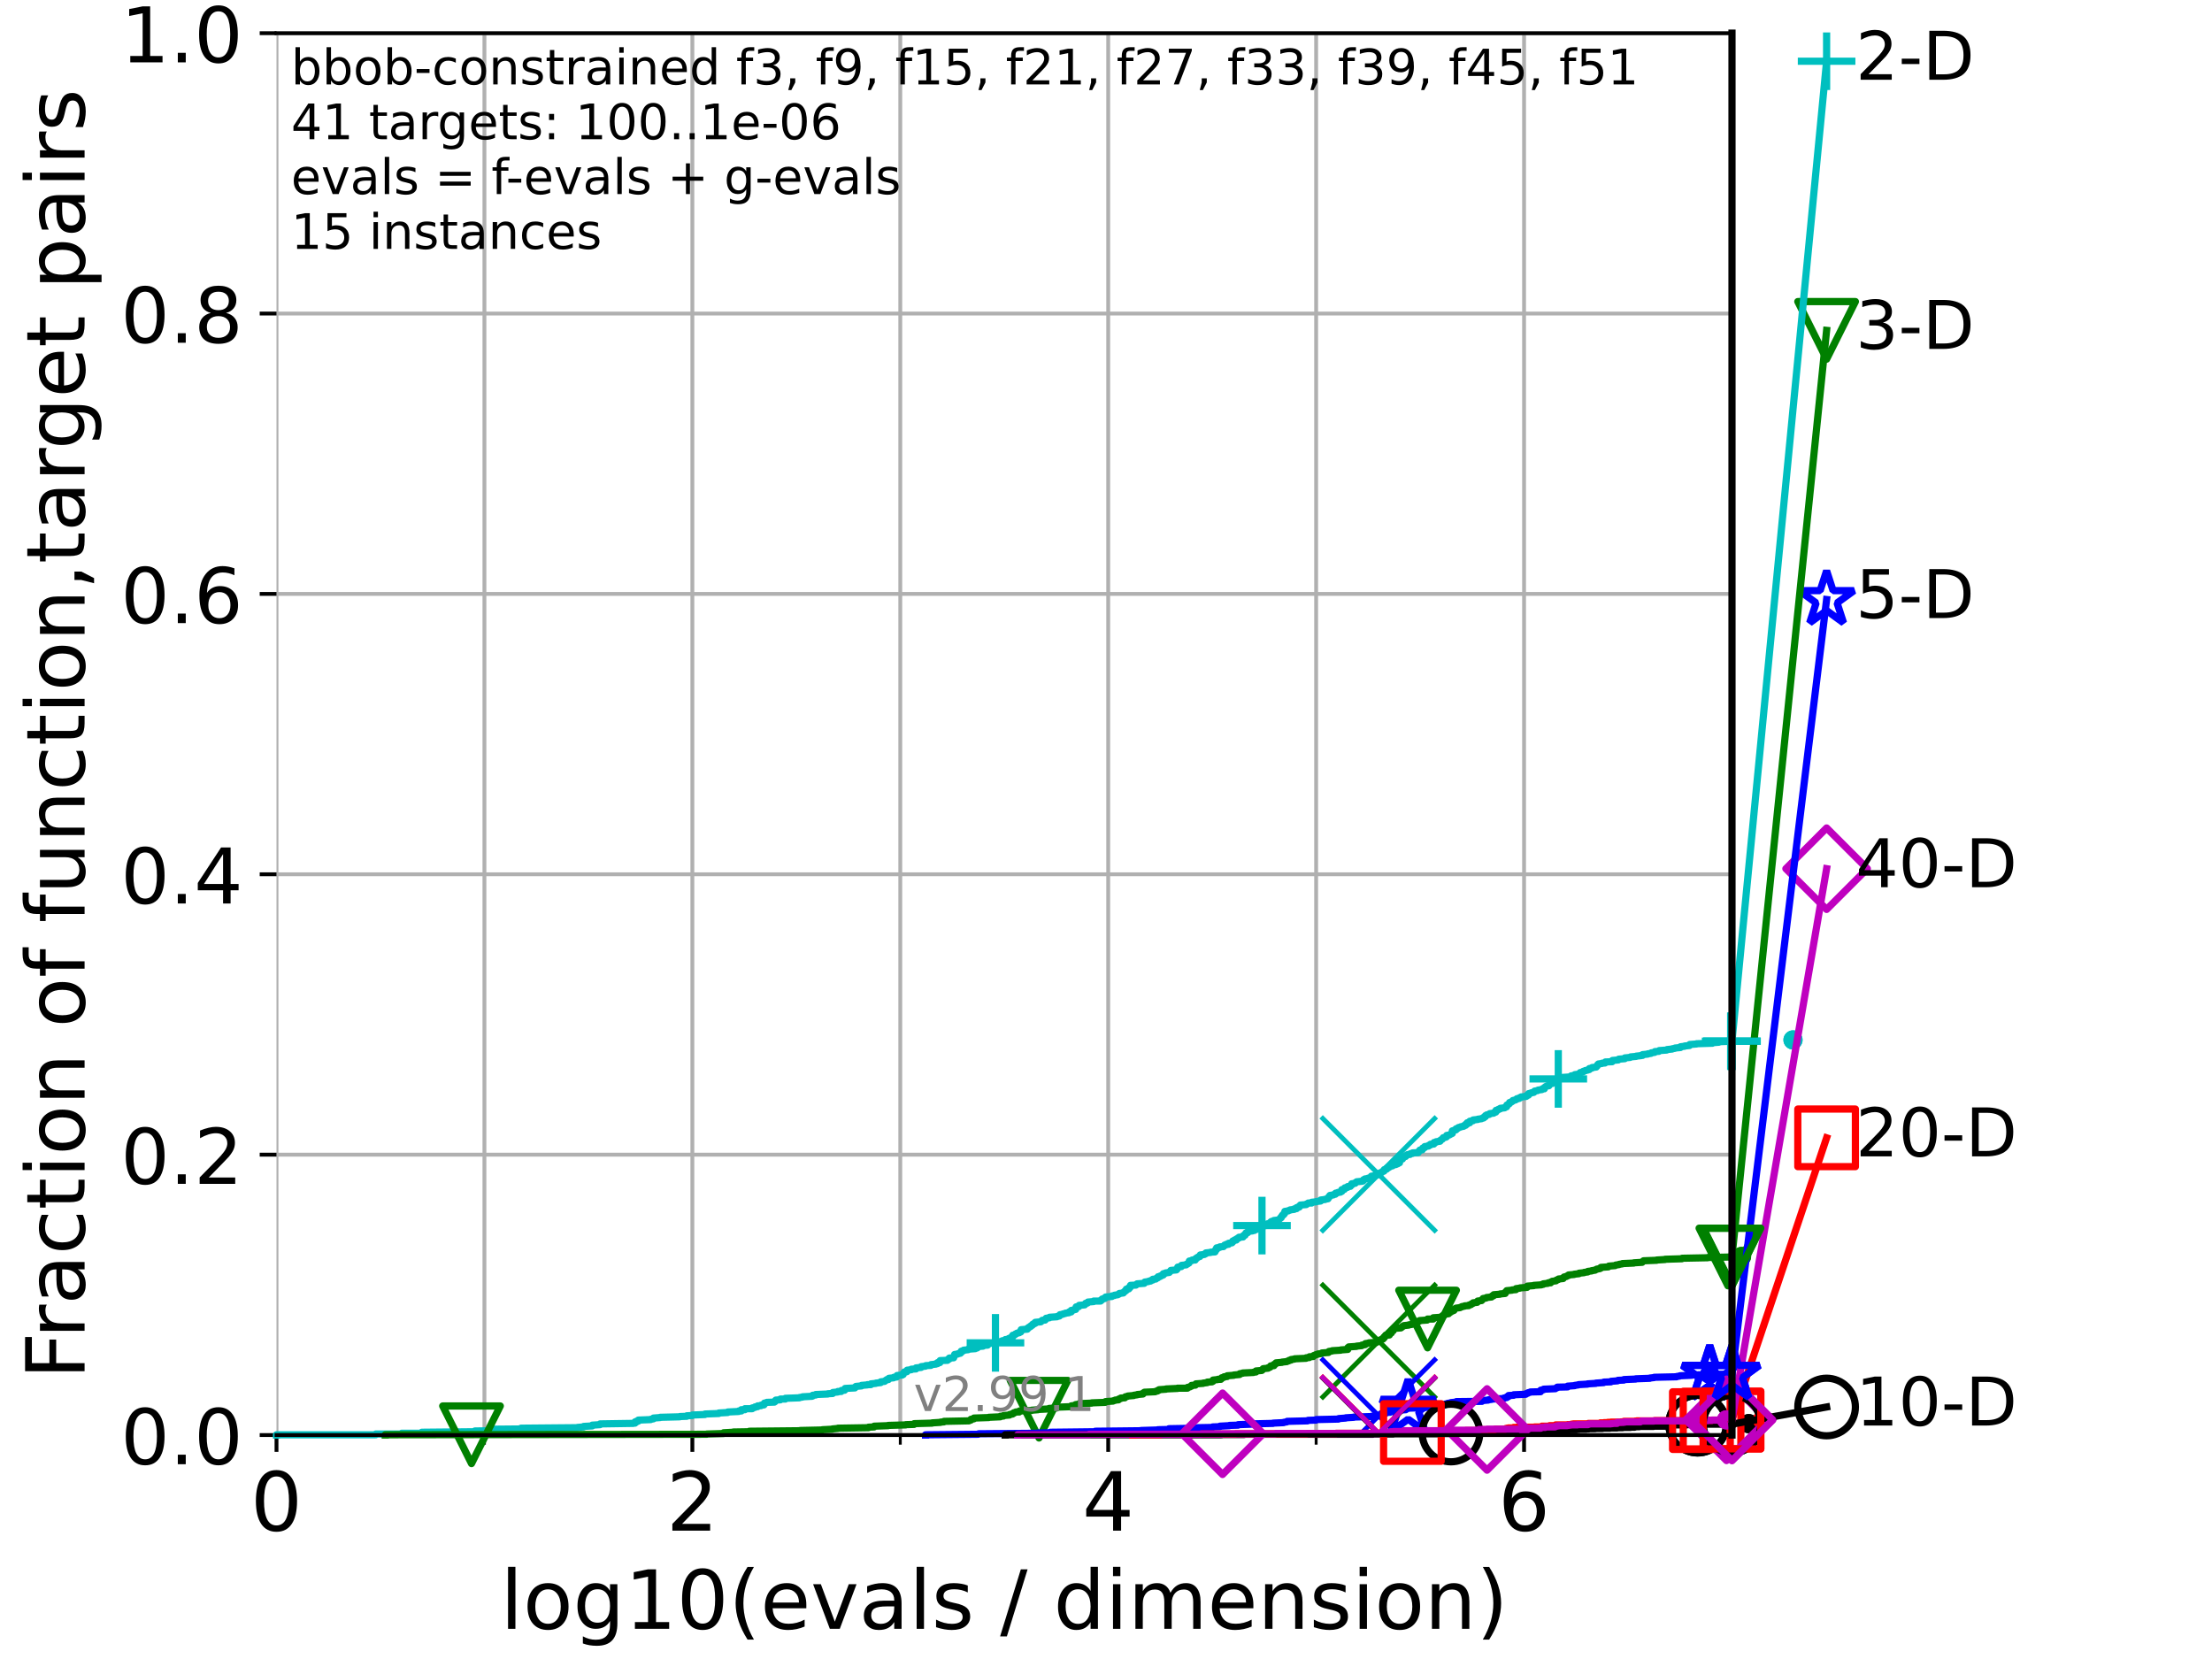 <?xml version="1.0" encoding="utf-8" standalone="no"?>
<!DOCTYPE svg PUBLIC "-//W3C//DTD SVG 1.1//EN"
  "http://www.w3.org/Graphics/SVG/1.1/DTD/svg11.dtd">
<!-- Created with matplotlib (https://matplotlib.org/) -->
<svg height="345.6pt" version="1.1" viewBox="0 0 460.8 345.6" width="460.8pt" xmlns="http://www.w3.org/2000/svg" xmlns:xlink="http://www.w3.org/1999/xlink">
 <defs>
  <style type="text/css">*{stroke-linecap:butt;stroke-linejoin:round;}</style>
 </defs>
 <g id="figure_1">
  <g id="patch_1">
   <path d="M 0 345.6 
L 460.8 345.6 
L 460.8 0 
L 0 0 
z
" style="fill:#ffffff;"/>
  </g>
  <g id="axes_1">
   <g id="patch_2">
    <path d="M 57.6 298.944 
L 360.806 298.944 
L 360.806 6.912 
L 57.6 6.912 
z
" style="fill:#ffffff;"/>
   </g>
   <g id="matplotlib.axis_1">
    <g id="xtick_1">
     <g id="line2d_1">
      <path clip-path="url(#p204d4b44bb)" d="M 57.6 298.944 
L 57.6 6.912 
" style="fill:none;stroke:#b0b0b0;stroke-linecap:square;stroke-width:0.8;"/>
     </g>
     <g id="line2d_2">
      <defs>
       <path d="M 0 0 
L 0 3.5 
" id="me9c2ceefc8" style="stroke:#000000;stroke-width:0.8;"/>
      </defs>
      <g>
       <use style="stroke:#000000;stroke-width:0.8;" x="57.6" xlink:href="#me9c2ceefc8" y="298.944"/>
      </g>
     </g>
     <g id="text_1">
      <!-- 0 -->
      <g transform="translate(52.192 318.861)scale(0.17 -0.17)">
       <defs>
        <path d="M 31.781 66.406 
Q 24.172 66.406 20.328 58.906 
Q 16.5 51.422 16.5 36.375 
Q 16.5 21.391 20.328 13.891 
Q 24.172 6.391 31.781 6.391 
Q 39.453 6.391 43.281 13.891 
Q 47.125 21.391 47.125 36.375 
Q 47.125 51.422 43.281 58.906 
Q 39.453 66.406 31.781 66.406 
z
M 31.781 74.219 
Q 44.047 74.219 50.516 64.516 
Q 56.984 54.828 56.984 36.375 
Q 56.984 17.969 50.516 8.266 
Q 44.047 -1.422 31.781 -1.422 
Q 19.531 -1.422 13.062 8.266 
Q 6.594 17.969 6.594 36.375 
Q 6.594 54.828 13.062 64.516 
Q 19.531 74.219 31.781 74.219 
z
" id="DejaVuSans-48"/>
       </defs>
       <use xlink:href="#DejaVuSans-48"/>
      </g>
     </g>
    </g>
    <g id="xtick_2">
     <g id="line2d_3">
      <path clip-path="url(#p204d4b44bb)" d="M 144.23 298.944 
L 144.23 6.912 
" style="fill:none;stroke:#b0b0b0;stroke-linecap:square;stroke-width:0.8;"/>
     </g>
     <g id="line2d_4">
      <g>
       <use style="stroke:#000000;stroke-width:0.8;" x="144.23" xlink:href="#me9c2ceefc8" y="298.944"/>
      </g>
     </g>
     <g id="text_2">
      <!-- 2 -->
      <g transform="translate(138.822 318.861)scale(0.17 -0.17)">
       <defs>
        <path d="M 19.188 8.297 
L 53.609 8.297 
L 53.609 0 
L 7.328 0 
L 7.328 8.297 
Q 12.938 14.109 22.625 23.891 
Q 32.328 33.688 34.812 36.531 
Q 39.547 41.844 41.422 45.531 
Q 43.312 49.219 43.312 52.781 
Q 43.312 58.594 39.234 62.25 
Q 35.156 65.922 28.609 65.922 
Q 23.969 65.922 18.812 64.312 
Q 13.672 62.703 7.812 59.422 
L 7.812 69.391 
Q 13.766 71.781 18.938 73 
Q 24.125 74.219 28.422 74.219 
Q 39.75 74.219 46.484 68.547 
Q 53.219 62.891 53.219 53.422 
Q 53.219 48.922 51.531 44.891 
Q 49.859 40.875 45.406 35.406 
Q 44.188 33.984 37.641 27.219 
Q 31.109 20.453 19.188 8.297 
z
" id="DejaVuSans-50"/>
       </defs>
       <use xlink:href="#DejaVuSans-50"/>
      </g>
     </g>
    </g>
    <g id="xtick_3">
     <g id="line2d_5">
      <path clip-path="url(#p204d4b44bb)" d="M 230.861 298.944 
L 230.861 6.912 
" style="fill:none;stroke:#b0b0b0;stroke-linecap:square;stroke-width:0.8;"/>
     </g>
     <g id="line2d_6">
      <g>
       <use style="stroke:#000000;stroke-width:0.8;" x="230.861" xlink:href="#me9c2ceefc8" y="298.944"/>
      </g>
     </g>
     <g id="text_3">
      <!-- 4 -->
      <g transform="translate(225.453 318.861)scale(0.17 -0.17)">
       <defs>
        <path d="M 37.797 64.312 
L 12.891 25.391 
L 37.797 25.391 
z
M 35.203 72.906 
L 47.609 72.906 
L 47.609 25.391 
L 58.016 25.391 
L 58.016 17.188 
L 47.609 17.188 
L 47.609 0 
L 37.797 0 
L 37.797 17.188 
L 4.891 17.188 
L 4.891 26.703 
z
" id="DejaVuSans-52"/>
       </defs>
       <use xlink:href="#DejaVuSans-52"/>
      </g>
     </g>
    </g>
    <g id="xtick_4">
     <g id="line2d_7">
      <path clip-path="url(#p204d4b44bb)" d="M 317.491 298.944 
L 317.491 6.912 
" style="fill:none;stroke:#b0b0b0;stroke-linecap:square;stroke-width:0.8;"/>
     </g>
     <g id="line2d_8">
      <g>
       <use style="stroke:#000000;stroke-width:0.8;" x="317.491" xlink:href="#me9c2ceefc8" y="298.944"/>
      </g>
     </g>
     <g id="text_4">
      <!-- 6 -->
      <g transform="translate(312.083 318.861)scale(0.17 -0.17)">
       <defs>
        <path d="M 33.016 40.375 
Q 26.375 40.375 22.484 35.828 
Q 18.609 31.297 18.609 23.391 
Q 18.609 15.531 22.484 10.953 
Q 26.375 6.391 33.016 6.391 
Q 39.656 6.391 43.531 10.953 
Q 47.406 15.531 47.406 23.391 
Q 47.406 31.297 43.531 35.828 
Q 39.656 40.375 33.016 40.375 
z
M 52.594 71.297 
L 52.594 62.312 
Q 48.875 64.062 45.094 64.984 
Q 41.312 65.922 37.594 65.922 
Q 27.828 65.922 22.672 59.328 
Q 17.531 52.734 16.797 39.406 
Q 19.672 43.656 24.016 45.922 
Q 28.375 48.188 33.594 48.188 
Q 44.578 48.188 50.953 41.516 
Q 57.328 34.859 57.328 23.391 
Q 57.328 12.156 50.688 5.359 
Q 44.047 -1.422 33.016 -1.422 
Q 20.359 -1.422 13.672 8.266 
Q 6.984 17.969 6.984 36.375 
Q 6.984 53.656 15.188 63.938 
Q 23.391 74.219 37.203 74.219 
Q 40.922 74.219 44.703 73.484 
Q 48.484 72.75 52.594 71.297 
z
" id="DejaVuSans-54"/>
       </defs>
       <use xlink:href="#DejaVuSans-54"/>
      </g>
     </g>
    </g>
    <g id="xtick_5">
     <g id="line2d_9">
      <path clip-path="url(#p204d4b44bb)" d="M 100.915 298.944 
L 100.915 6.912 
" style="fill:none;stroke:#b0b0b0;stroke-linecap:square;stroke-width:0.8;"/>
     </g>
     <g id="line2d_10">
      <defs>
       <path d="M 0 0 
L 0 2 
" id="m7afc699867" style="stroke:#000000;stroke-width:0.6;"/>
      </defs>
      <g>
       <use style="stroke:#000000;stroke-width:0.6;" x="100.915" xlink:href="#m7afc699867" y="298.944"/>
      </g>
     </g>
    </g>
    <g id="xtick_6">
     <g id="line2d_11">
      <path clip-path="url(#p204d4b44bb)" d="M 187.546 298.944 
L 187.546 6.912 
" style="fill:none;stroke:#b0b0b0;stroke-linecap:square;stroke-width:0.8;"/>
     </g>
     <g id="line2d_12">
      <g>
       <use style="stroke:#000000;stroke-width:0.6;" x="187.546" xlink:href="#m7afc699867" y="298.944"/>
      </g>
     </g>
    </g>
    <g id="xtick_7">
     <g id="line2d_13">
      <path clip-path="url(#p204d4b44bb)" d="M 274.176 298.944 
L 274.176 6.912 
" style="fill:none;stroke:#b0b0b0;stroke-linecap:square;stroke-width:0.8;"/>
     </g>
     <g id="line2d_14">
      <g>
       <use style="stroke:#000000;stroke-width:0.6;" x="274.176" xlink:href="#m7afc699867" y="298.944"/>
      </g>
     </g>
    </g>
    <g id="xtick_8">
     <g id="line2d_15">
      <path clip-path="url(#p204d4b44bb)" d="M 360.806 298.944 
L 360.806 6.912 
" style="fill:none;stroke:#b0b0b0;stroke-linecap:square;stroke-width:0.8;"/>
     </g>
     <g id="line2d_16">
      <g>
       <use style="stroke:#000000;stroke-width:0.6;" x="360.806" xlink:href="#m7afc699867" y="298.944"/>
      </g>
     </g>
    </g>
    <g id="text_5">
     <!-- log10(evals / dimension) -->
     <g transform="translate(104.239 339.314)scale(0.17 -0.17)">
      <defs>
       <path d="M 9.422 75.984 
L 18.406 75.984 
L 18.406 0 
L 9.422 0 
z
" id="DejaVuSans-108"/>
       <path d="M 30.609 48.391 
Q 23.391 48.391 19.188 42.75 
Q 14.984 37.109 14.984 27.297 
Q 14.984 17.484 19.156 11.844 
Q 23.344 6.203 30.609 6.203 
Q 37.797 6.203 41.984 11.859 
Q 46.188 17.531 46.188 27.297 
Q 46.188 37.016 41.984 42.703 
Q 37.797 48.391 30.609 48.391 
z
M 30.609 56 
Q 42.328 56 49.016 48.375 
Q 55.719 40.766 55.719 27.297 
Q 55.719 13.875 49.016 6.219 
Q 42.328 -1.422 30.609 -1.422 
Q 18.844 -1.422 12.172 6.219 
Q 5.516 13.875 5.516 27.297 
Q 5.516 40.766 12.172 48.375 
Q 18.844 56 30.609 56 
z
" id="DejaVuSans-111"/>
       <path d="M 45.406 27.984 
Q 45.406 37.75 41.375 43.109 
Q 37.359 48.484 30.078 48.484 
Q 22.859 48.484 18.828 43.109 
Q 14.797 37.75 14.797 27.984 
Q 14.797 18.266 18.828 12.891 
Q 22.859 7.516 30.078 7.516 
Q 37.359 7.516 41.375 12.891 
Q 45.406 18.266 45.406 27.984 
z
M 54.391 6.781 
Q 54.391 -7.172 48.188 -13.984 
Q 42 -20.797 29.203 -20.797 
Q 24.469 -20.797 20.266 -20.094 
Q 16.062 -19.391 12.109 -17.922 
L 12.109 -9.188 
Q 16.062 -11.328 19.922 -12.344 
Q 23.781 -13.375 27.781 -13.375 
Q 36.625 -13.375 41.016 -8.766 
Q 45.406 -4.156 45.406 5.172 
L 45.406 9.625 
Q 42.625 4.781 38.281 2.391 
Q 33.938 0 27.875 0 
Q 17.828 0 11.672 7.656 
Q 5.516 15.328 5.516 27.984 
Q 5.516 40.672 11.672 48.328 
Q 17.828 56 27.875 56 
Q 33.938 56 38.281 53.609 
Q 42.625 51.219 45.406 46.391 
L 45.406 54.688 
L 54.391 54.688 
z
" id="DejaVuSans-103"/>
       <path d="M 12.406 8.297 
L 28.516 8.297 
L 28.516 63.922 
L 10.984 60.406 
L 10.984 69.391 
L 28.422 72.906 
L 38.281 72.906 
L 38.281 8.297 
L 54.391 8.297 
L 54.391 0 
L 12.406 0 
z
" id="DejaVuSans-49"/>
       <path d="M 31 75.875 
Q 24.469 64.656 21.281 53.656 
Q 18.109 42.672 18.109 31.391 
Q 18.109 20.125 21.312 9.062 
Q 24.516 -2 31 -13.188 
L 23.188 -13.188 
Q 15.875 -1.703 12.234 9.375 
Q 8.594 20.453 8.594 31.391 
Q 8.594 42.281 12.203 53.312 
Q 15.828 64.359 23.188 75.875 
z
" id="DejaVuSans-40"/>
       <path d="M 56.203 29.594 
L 56.203 25.203 
L 14.891 25.203 
Q 15.484 15.922 20.484 11.062 
Q 25.484 6.203 34.422 6.203 
Q 39.594 6.203 44.453 7.469 
Q 49.312 8.734 54.109 11.281 
L 54.109 2.781 
Q 49.266 0.734 44.188 -0.344 
Q 39.109 -1.422 33.891 -1.422 
Q 20.797 -1.422 13.156 6.188 
Q 5.516 13.812 5.516 26.812 
Q 5.516 40.234 12.766 48.109 
Q 20.016 56 32.328 56 
Q 43.359 56 49.781 48.891 
Q 56.203 41.797 56.203 29.594 
z
M 47.219 32.234 
Q 47.125 39.594 43.094 43.984 
Q 39.062 48.391 32.422 48.391 
Q 24.906 48.391 20.391 44.141 
Q 15.875 39.891 15.188 32.172 
z
" id="DejaVuSans-101"/>
       <path d="M 2.984 54.688 
L 12.5 54.688 
L 29.594 8.797 
L 46.688 54.688 
L 56.203 54.688 
L 35.688 0 
L 23.484 0 
z
" id="DejaVuSans-118"/>
       <path d="M 34.281 27.484 
Q 23.391 27.484 19.188 25 
Q 14.984 22.516 14.984 16.5 
Q 14.984 11.719 18.141 8.906 
Q 21.297 6.109 26.703 6.109 
Q 34.188 6.109 38.703 11.406 
Q 43.219 16.703 43.219 25.484 
L 43.219 27.484 
z
M 52.203 31.203 
L 52.203 0 
L 43.219 0 
L 43.219 8.297 
Q 40.141 3.328 35.547 0.953 
Q 30.953 -1.422 24.312 -1.422 
Q 15.922 -1.422 10.953 3.297 
Q 6 8.016 6 15.922 
Q 6 25.141 12.172 29.828 
Q 18.359 34.516 30.609 34.516 
L 43.219 34.516 
L 43.219 35.406 
Q 43.219 41.609 39.141 45 
Q 35.062 48.391 27.688 48.391 
Q 23 48.391 18.547 47.266 
Q 14.109 46.141 10.016 43.891 
L 10.016 52.203 
Q 14.938 54.109 19.578 55.047 
Q 24.219 56 28.609 56 
Q 40.484 56 46.344 49.844 
Q 52.203 43.703 52.203 31.203 
z
" id="DejaVuSans-97"/>
       <path d="M 44.281 53.078 
L 44.281 44.578 
Q 40.484 46.531 36.375 47.5 
Q 32.281 48.484 27.875 48.484 
Q 21.188 48.484 17.844 46.438 
Q 14.5 44.391 14.5 40.281 
Q 14.5 37.156 16.891 35.375 
Q 19.281 33.594 26.516 31.984 
L 29.594 31.297 
Q 39.156 29.25 43.188 25.516 
Q 47.219 21.781 47.219 15.094 
Q 47.219 7.469 41.188 3.016 
Q 35.156 -1.422 24.609 -1.422 
Q 20.219 -1.422 15.453 -0.562 
Q 10.688 0.297 5.422 2 
L 5.422 11.281 
Q 10.406 8.688 15.234 7.391 
Q 20.062 6.109 24.812 6.109 
Q 31.156 6.109 34.562 8.281 
Q 37.984 10.453 37.984 14.406 
Q 37.984 18.062 35.516 20.016 
Q 33.062 21.969 24.703 23.781 
L 21.578 24.516 
Q 13.234 26.266 9.516 29.906 
Q 5.812 33.547 5.812 39.891 
Q 5.812 47.609 11.281 51.797 
Q 16.75 56 26.812 56 
Q 31.781 56 36.172 55.266 
Q 40.578 54.547 44.281 53.078 
z
" id="DejaVuSans-115"/>
       <path id="DejaVuSans-32"/>
       <path d="M 25.391 72.906 
L 33.688 72.906 
L 8.297 -9.281 
L 0 -9.281 
z
" id="DejaVuSans-47"/>
       <path d="M 45.406 46.391 
L 45.406 75.984 
L 54.391 75.984 
L 54.391 0 
L 45.406 0 
L 45.406 8.203 
Q 42.578 3.328 38.25 0.953 
Q 33.938 -1.422 27.875 -1.422 
Q 17.969 -1.422 11.734 6.484 
Q 5.516 14.406 5.516 27.297 
Q 5.516 40.188 11.734 48.094 
Q 17.969 56 27.875 56 
Q 33.938 56 38.25 53.625 
Q 42.578 51.266 45.406 46.391 
z
M 14.797 27.297 
Q 14.797 17.391 18.875 11.75 
Q 22.953 6.109 30.078 6.109 
Q 37.203 6.109 41.297 11.75 
Q 45.406 17.391 45.406 27.297 
Q 45.406 37.203 41.297 42.844 
Q 37.203 48.484 30.078 48.484 
Q 22.953 48.484 18.875 42.844 
Q 14.797 37.203 14.797 27.297 
z
" id="DejaVuSans-100"/>
       <path d="M 9.422 54.688 
L 18.406 54.688 
L 18.406 0 
L 9.422 0 
z
M 9.422 75.984 
L 18.406 75.984 
L 18.406 64.594 
L 9.422 64.594 
z
" id="DejaVuSans-105"/>
       <path d="M 52 44.188 
Q 55.375 50.25 60.062 53.125 
Q 64.75 56 71.094 56 
Q 79.641 56 84.281 50.016 
Q 88.922 44.047 88.922 33.016 
L 88.922 0 
L 79.891 0 
L 79.891 32.719 
Q 79.891 40.578 77.094 44.375 
Q 74.312 48.188 68.609 48.188 
Q 61.625 48.188 57.562 43.547 
Q 53.516 38.922 53.516 30.906 
L 53.516 0 
L 44.484 0 
L 44.484 32.719 
Q 44.484 40.625 41.703 44.406 
Q 38.922 48.188 33.109 48.188 
Q 26.219 48.188 22.156 43.531 
Q 18.109 38.875 18.109 30.906 
L 18.109 0 
L 9.078 0 
L 9.078 54.688 
L 18.109 54.688 
L 18.109 46.188 
Q 21.188 51.219 25.484 53.609 
Q 29.781 56 35.688 56 
Q 41.656 56 45.828 52.969 
Q 50 49.953 52 44.188 
z
" id="DejaVuSans-109"/>
       <path d="M 54.891 33.016 
L 54.891 0 
L 45.906 0 
L 45.906 32.719 
Q 45.906 40.484 42.875 44.328 
Q 39.844 48.188 33.797 48.188 
Q 26.516 48.188 22.312 43.547 
Q 18.109 38.922 18.109 30.906 
L 18.109 0 
L 9.078 0 
L 9.078 54.688 
L 18.109 54.688 
L 18.109 46.188 
Q 21.344 51.125 25.703 53.562 
Q 30.078 56 35.797 56 
Q 45.219 56 50.047 50.172 
Q 54.891 44.344 54.891 33.016 
z
" id="DejaVuSans-110"/>
       <path d="M 8.016 75.875 
L 15.828 75.875 
Q 23.141 64.359 26.781 53.312 
Q 30.422 42.281 30.422 31.391 
Q 30.422 20.453 26.781 9.375 
Q 23.141 -1.703 15.828 -13.188 
L 8.016 -13.188 
Q 14.5 -2 17.703 9.062 
Q 20.906 20.125 20.906 31.391 
Q 20.906 42.672 17.703 53.656 
Q 14.5 64.656 8.016 75.875 
z
" id="DejaVuSans-41"/>
      </defs>
      <use xlink:href="#DejaVuSans-108"/>
      <use x="27.783" xlink:href="#DejaVuSans-111"/>
      <use x="88.965" xlink:href="#DejaVuSans-103"/>
      <use x="152.441" xlink:href="#DejaVuSans-49"/>
      <use x="216.064" xlink:href="#DejaVuSans-48"/>
      <use x="279.688" xlink:href="#DejaVuSans-40"/>
      <use x="318.701" xlink:href="#DejaVuSans-101"/>
      <use x="380.225" xlink:href="#DejaVuSans-118"/>
      <use x="439.404" xlink:href="#DejaVuSans-97"/>
      <use x="500.684" xlink:href="#DejaVuSans-108"/>
      <use x="528.467" xlink:href="#DejaVuSans-115"/>
      <use x="580.566" xlink:href="#DejaVuSans-32"/>
      <use x="612.354" xlink:href="#DejaVuSans-47"/>
      <use x="646.045" xlink:href="#DejaVuSans-32"/>
      <use x="677.832" xlink:href="#DejaVuSans-100"/>
      <use x="741.309" xlink:href="#DejaVuSans-105"/>
      <use x="769.092" xlink:href="#DejaVuSans-109"/>
      <use x="866.504" xlink:href="#DejaVuSans-101"/>
      <use x="928.027" xlink:href="#DejaVuSans-110"/>
      <use x="991.406" xlink:href="#DejaVuSans-115"/>
      <use x="1043.506" xlink:href="#DejaVuSans-105"/>
      <use x="1071.289" xlink:href="#DejaVuSans-111"/>
      <use x="1132.471" xlink:href="#DejaVuSans-110"/>
      <use x="1195.85" xlink:href="#DejaVuSans-41"/>
     </g>
    </g>
   </g>
   <g id="matplotlib.axis_2">
    <g id="ytick_1">
     <g id="line2d_17">
      <path clip-path="url(#p204d4b44bb)" d="M 57.6 298.944 
L 360.806 298.944 
" style="fill:none;stroke:#b0b0b0;stroke-linecap:square;stroke-width:0.8;"/>
     </g>
     <g id="line2d_18">
      <defs>
       <path d="M 0 0 
L -3.5 0 
" id="mb8a0cd8c1f" style="stroke:#000000;stroke-width:0.8;"/>
      </defs>
      <g>
       <use style="stroke:#000000;stroke-width:0.8;" x="57.6" xlink:href="#mb8a0cd8c1f" y="298.944"/>
      </g>
     </g>
     <g id="text_6">
      <!-- 0.0 -->
      <g transform="translate(25.155 305.023)scale(0.16 -0.16)">
       <defs>
        <path d="M 10.688 12.406 
L 21 12.406 
L 21 0 
L 10.688 0 
z
" id="DejaVuSans-46"/>
       </defs>
       <use xlink:href="#DejaVuSans-48"/>
       <use x="63.623" xlink:href="#DejaVuSans-46"/>
       <use x="95.41" xlink:href="#DejaVuSans-48"/>
      </g>
     </g>
    </g>
    <g id="ytick_2">
     <g id="line2d_19">
      <path clip-path="url(#p204d4b44bb)" d="M 57.6 240.538 
L 360.806 240.538 
" style="fill:none;stroke:#b0b0b0;stroke-linecap:square;stroke-width:0.8;"/>
     </g>
     <g id="line2d_20">
      <g>
       <use style="stroke:#000000;stroke-width:0.8;" x="57.6" xlink:href="#mb8a0cd8c1f" y="240.538"/>
      </g>
     </g>
     <g id="text_7">
      <!-- 0.2 -->
      <g transform="translate(25.155 246.616)scale(0.16 -0.16)">
       <use xlink:href="#DejaVuSans-48"/>
       <use x="63.623" xlink:href="#DejaVuSans-46"/>
       <use x="95.41" xlink:href="#DejaVuSans-50"/>
      </g>
     </g>
    </g>
    <g id="ytick_3">
     <g id="line2d_21">
      <path clip-path="url(#p204d4b44bb)" d="M 57.6 182.131 
L 360.806 182.131 
" style="fill:none;stroke:#b0b0b0;stroke-linecap:square;stroke-width:0.8;"/>
     </g>
     <g id="line2d_22">
      <g>
       <use style="stroke:#000000;stroke-width:0.8;" x="57.6" xlink:href="#mb8a0cd8c1f" y="182.131"/>
      </g>
     </g>
     <g id="text_8">
      <!-- 0.4 -->
      <g transform="translate(25.155 188.21)scale(0.16 -0.16)">
       <use xlink:href="#DejaVuSans-48"/>
       <use x="63.623" xlink:href="#DejaVuSans-46"/>
       <use x="95.41" xlink:href="#DejaVuSans-52"/>
      </g>
     </g>
    </g>
    <g id="ytick_4">
     <g id="line2d_23">
      <path clip-path="url(#p204d4b44bb)" d="M 57.6 123.725 
L 360.806 123.725 
" style="fill:none;stroke:#b0b0b0;stroke-linecap:square;stroke-width:0.8;"/>
     </g>
     <g id="line2d_24">
      <g>
       <use style="stroke:#000000;stroke-width:0.8;" x="57.6" xlink:href="#mb8a0cd8c1f" y="123.725"/>
      </g>
     </g>
     <g id="text_9">
      <!-- 0.6 -->
      <g transform="translate(25.155 129.804)scale(0.16 -0.16)">
       <use xlink:href="#DejaVuSans-48"/>
       <use x="63.623" xlink:href="#DejaVuSans-46"/>
       <use x="95.41" xlink:href="#DejaVuSans-54"/>
      </g>
     </g>
    </g>
    <g id="ytick_5">
     <g id="line2d_25">
      <path clip-path="url(#p204d4b44bb)" d="M 57.6 65.318 
L 360.806 65.318 
" style="fill:none;stroke:#b0b0b0;stroke-linecap:square;stroke-width:0.8;"/>
     </g>
     <g id="line2d_26">
      <g>
       <use style="stroke:#000000;stroke-width:0.8;" x="57.6" xlink:href="#mb8a0cd8c1f" y="65.318"/>
      </g>
     </g>
     <g id="text_10">
      <!-- 0.8 -->
      <g transform="translate(25.155 71.397)scale(0.16 -0.16)">
       <defs>
        <path d="M 31.781 34.625 
Q 24.75 34.625 20.719 30.859 
Q 16.703 27.094 16.703 20.516 
Q 16.703 13.922 20.719 10.156 
Q 24.75 6.391 31.781 6.391 
Q 38.812 6.391 42.859 10.172 
Q 46.922 13.969 46.922 20.516 
Q 46.922 27.094 42.891 30.859 
Q 38.875 34.625 31.781 34.625 
z
M 21.922 38.812 
Q 15.578 40.375 12.031 44.719 
Q 8.5 49.078 8.5 55.328 
Q 8.5 64.062 14.719 69.141 
Q 20.953 74.219 31.781 74.219 
Q 42.672 74.219 48.875 69.141 
Q 55.078 64.062 55.078 55.328 
Q 55.078 49.078 51.531 44.719 
Q 48 40.375 41.703 38.812 
Q 48.828 37.156 52.797 32.312 
Q 56.781 27.484 56.781 20.516 
Q 56.781 9.906 50.312 4.234 
Q 43.844 -1.422 31.781 -1.422 
Q 19.734 -1.422 13.25 4.234 
Q 6.781 9.906 6.781 20.516 
Q 6.781 27.484 10.781 32.312 
Q 14.797 37.156 21.922 38.812 
z
M 18.312 54.391 
Q 18.312 48.734 21.844 45.562 
Q 25.391 42.391 31.781 42.391 
Q 38.141 42.391 41.719 45.562 
Q 45.312 48.734 45.312 54.391 
Q 45.312 60.062 41.719 63.234 
Q 38.141 66.406 31.781 66.406 
Q 25.391 66.406 21.844 63.234 
Q 18.312 60.062 18.312 54.391 
z
" id="DejaVuSans-56"/>
       </defs>
       <use xlink:href="#DejaVuSans-48"/>
       <use x="63.623" xlink:href="#DejaVuSans-46"/>
       <use x="95.41" xlink:href="#DejaVuSans-56"/>
      </g>
     </g>
    </g>
    <g id="ytick_6">
     <g id="line2d_27">
      <path clip-path="url(#p204d4b44bb)" d="M 57.6 6.912 
L 360.806 6.912 
" style="fill:none;stroke:#b0b0b0;stroke-linecap:square;stroke-width:0.8;"/>
     </g>
     <g id="line2d_28">
      <g>
       <use style="stroke:#000000;stroke-width:0.8;" x="57.6" xlink:href="#mb8a0cd8c1f" y="6.912"/>
      </g>
     </g>
     <g id="text_11">
      <!-- 1.0 -->
      <g transform="translate(25.155 12.991)scale(0.16 -0.16)">
       <use xlink:href="#DejaVuSans-49"/>
       <use x="63.623" xlink:href="#DejaVuSans-46"/>
       <use x="95.41" xlink:href="#DejaVuSans-48"/>
      </g>
     </g>
    </g>
    <g id="text_12">
     <!-- Fraction of function,target pairs -->
     <g transform="translate(17.62 287.313)rotate(-90)scale(0.17 -0.17)">
      <defs>
       <path d="M 9.812 72.906 
L 51.703 72.906 
L 51.703 64.594 
L 19.672 64.594 
L 19.672 43.109 
L 48.578 43.109 
L 48.578 34.812 
L 19.672 34.812 
L 19.672 0 
L 9.812 0 
z
" id="DejaVuSans-70"/>
       <path d="M 41.109 46.297 
Q 39.594 47.172 37.812 47.578 
Q 36.031 48 33.891 48 
Q 26.266 48 22.188 43.047 
Q 18.109 38.094 18.109 28.812 
L 18.109 0 
L 9.078 0 
L 9.078 54.688 
L 18.109 54.688 
L 18.109 46.188 
Q 20.953 51.172 25.484 53.578 
Q 30.031 56 36.531 56 
Q 37.453 56 38.578 55.875 
Q 39.703 55.766 41.062 55.516 
z
" id="DejaVuSans-114"/>
       <path d="M 48.781 52.594 
L 48.781 44.188 
Q 44.969 46.297 41.141 47.344 
Q 37.312 48.391 33.406 48.391 
Q 24.656 48.391 19.812 42.844 
Q 14.984 37.312 14.984 27.297 
Q 14.984 17.281 19.812 11.734 
Q 24.656 6.203 33.406 6.203 
Q 37.312 6.203 41.141 7.25 
Q 44.969 8.297 48.781 10.406 
L 48.781 2.094 
Q 45.016 0.344 40.984 -0.531 
Q 36.969 -1.422 32.422 -1.422 
Q 20.062 -1.422 12.781 6.344 
Q 5.516 14.109 5.516 27.297 
Q 5.516 40.672 12.859 48.328 
Q 20.219 56 33.016 56 
Q 37.156 56 41.109 55.141 
Q 45.062 54.297 48.781 52.594 
z
" id="DejaVuSans-99"/>
       <path d="M 18.312 70.219 
L 18.312 54.688 
L 36.812 54.688 
L 36.812 47.703 
L 18.312 47.703 
L 18.312 18.016 
Q 18.312 11.328 20.141 9.422 
Q 21.969 7.516 27.594 7.516 
L 36.812 7.516 
L 36.812 0 
L 27.594 0 
Q 17.188 0 13.234 3.875 
Q 9.281 7.766 9.281 18.016 
L 9.281 47.703 
L 2.688 47.703 
L 2.688 54.688 
L 9.281 54.688 
L 9.281 70.219 
z
" id="DejaVuSans-116"/>
       <path d="M 37.109 75.984 
L 37.109 68.5 
L 28.516 68.5 
Q 23.688 68.5 21.797 66.547 
Q 19.922 64.594 19.922 59.516 
L 19.922 54.688 
L 34.719 54.688 
L 34.719 47.703 
L 19.922 47.703 
L 19.922 0 
L 10.891 0 
L 10.891 47.703 
L 2.297 47.703 
L 2.297 54.688 
L 10.891 54.688 
L 10.891 58.5 
Q 10.891 67.625 15.141 71.797 
Q 19.391 75.984 28.609 75.984 
z
" id="DejaVuSans-102"/>
       <path d="M 8.5 21.578 
L 8.5 54.688 
L 17.484 54.688 
L 17.484 21.922 
Q 17.484 14.156 20.5 10.266 
Q 23.531 6.391 29.594 6.391 
Q 36.859 6.391 41.078 11.031 
Q 45.312 15.672 45.312 23.688 
L 45.312 54.688 
L 54.297 54.688 
L 54.297 0 
L 45.312 0 
L 45.312 8.406 
Q 42.047 3.422 37.719 1 
Q 33.406 -1.422 27.688 -1.422 
Q 18.266 -1.422 13.375 4.438 
Q 8.5 10.297 8.5 21.578 
z
M 31.109 56 
z
" id="DejaVuSans-117"/>
       <path d="M 11.719 12.406 
L 22.016 12.406 
L 22.016 4 
L 14.016 -11.625 
L 7.719 -11.625 
L 11.719 4 
z
" id="DejaVuSans-44"/>
       <path d="M 18.109 8.203 
L 18.109 -20.797 
L 9.078 -20.797 
L 9.078 54.688 
L 18.109 54.688 
L 18.109 46.391 
Q 20.953 51.266 25.266 53.625 
Q 29.594 56 35.594 56 
Q 45.562 56 51.781 48.094 
Q 58.016 40.188 58.016 27.297 
Q 58.016 14.406 51.781 6.484 
Q 45.562 -1.422 35.594 -1.422 
Q 29.594 -1.422 25.266 0.953 
Q 20.953 3.328 18.109 8.203 
z
M 48.688 27.297 
Q 48.688 37.203 44.609 42.844 
Q 40.531 48.484 33.406 48.484 
Q 26.266 48.484 22.188 42.844 
Q 18.109 37.203 18.109 27.297 
Q 18.109 17.391 22.188 11.75 
Q 26.266 6.109 33.406 6.109 
Q 40.531 6.109 44.609 11.75 
Q 48.688 17.391 48.688 27.297 
z
" id="DejaVuSans-112"/>
      </defs>
      <use xlink:href="#DejaVuSans-70"/>
      <use x="50.27" xlink:href="#DejaVuSans-114"/>
      <use x="91.383" xlink:href="#DejaVuSans-97"/>
      <use x="152.662" xlink:href="#DejaVuSans-99"/>
      <use x="207.643" xlink:href="#DejaVuSans-116"/>
      <use x="246.852" xlink:href="#DejaVuSans-105"/>
      <use x="274.635" xlink:href="#DejaVuSans-111"/>
      <use x="335.816" xlink:href="#DejaVuSans-110"/>
      <use x="399.195" xlink:href="#DejaVuSans-32"/>
      <use x="430.982" xlink:href="#DejaVuSans-111"/>
      <use x="492.164" xlink:href="#DejaVuSans-102"/>
      <use x="527.369" xlink:href="#DejaVuSans-32"/>
      <use x="559.156" xlink:href="#DejaVuSans-102"/>
      <use x="594.361" xlink:href="#DejaVuSans-117"/>
      <use x="657.74" xlink:href="#DejaVuSans-110"/>
      <use x="721.119" xlink:href="#DejaVuSans-99"/>
      <use x="776.1" xlink:href="#DejaVuSans-116"/>
      <use x="815.309" xlink:href="#DejaVuSans-105"/>
      <use x="843.092" xlink:href="#DejaVuSans-111"/>
      <use x="904.273" xlink:href="#DejaVuSans-110"/>
      <use x="967.652" xlink:href="#DejaVuSans-44"/>
      <use x="999.439" xlink:href="#DejaVuSans-116"/>
      <use x="1038.648" xlink:href="#DejaVuSans-97"/>
      <use x="1099.928" xlink:href="#DejaVuSans-114"/>
      <use x="1139.291" xlink:href="#DejaVuSans-103"/>
      <use x="1202.768" xlink:href="#DejaVuSans-101"/>
      <use x="1264.291" xlink:href="#DejaVuSans-116"/>
      <use x="1303.5" xlink:href="#DejaVuSans-32"/>
      <use x="1335.287" xlink:href="#DejaVuSans-112"/>
      <use x="1398.764" xlink:href="#DejaVuSans-97"/>
      <use x="1460.043" xlink:href="#DejaVuSans-105"/>
      <use x="1487.826" xlink:href="#DejaVuSans-114"/>
      <use x="1528.939" xlink:href="#DejaVuSans-115"/>
     </g>
    </g>
   </g>
   <g id="line2d_29">
    <defs>
     <path d="M 0 1.5 
C 0.398 1.5 0.779 1.342 1.061 1.061 
C 1.342 0.779 1.5 0.398 1.5 0 
C 1.5 -0.398 1.342 -0.779 1.061 -1.061 
C 0.779 -1.342 0.398 -1.5 0 -1.5 
C -0.398 -1.5 -0.779 -1.342 -1.061 -1.061 
C -1.342 -0.779 -1.5 -0.398 -1.5 0 
C -1.5 0.398 -1.342 0.779 -1.061 1.061 
C -0.779 1.342 -0.398 1.5 0 1.5 
z
" id="m0b5d4679b9" style="stroke:#00bfbf;"/>
    </defs>
    <g>
     <use style="fill:#00bfbf;stroke:#00bfbf;" x="373.515" xlink:href="#m0b5d4679b9" y="216.637"/>
     <use style="fill:#00bfbf;stroke:#00bfbf;" x="373.515" xlink:href="#m0b5d4679b9" y="216.637"/>
    </g>
   </g>
   <g id="line2d_30">
    <path d="M 57.6 298.944 
L 57.6 298.891 
L 78.267 298.891 
L 78.267 298.733 
L 83.678 298.733 
L 83.678 298.575 
L 87.876 298.575 
L 87.876 298.364 
L 98.933 298.258 
L 98.933 298.1 
L 102.708 298.047 
L 102.708 297.73 
L 108.543 297.678 
L 108.543 297.519 
L 120.284 297.414 
L 120.284 297.361 
L 121.582 297.256 
L 121.582 297.15 
L 123.375 297.045 
L 123.375 296.886 
L 125.012 296.781 
L 125.012 296.623 
L 131.929 296.517 
L 131.929 296.464 
L 132.287 296.464 
L 132.287 296.2 
L 132.639 296.2 
L 132.639 296.042 
L 132.984 296.042 
L 132.984 295.831 
L 135.539 295.726 
L 135.539 295.673 
L 136.127 295.567 
L 136.127 295.409 
L 137.521 295.303 
L 137.521 295.251 
L 141.611 295.145 
L 141.611 295.092 
L 143.066 295.04 
L 143.066 294.934 
L 144.23 294.881 
L 144.23 294.776 
L 146.86 294.67 
L 146.86 294.565 
L 149.736 294.459 
L 149.736 294.354 
L 151.605 294.248 
L 151.605 294.143 
L 153.877 294.037 
L 153.877 293.932 
L 154.432 293.932 
L 154.432 293.668 
L 155.183 293.668 
L 155.183 293.457 
L 156.697 293.457 
L 156.697 293.299 
L 157.27 293.193 
L 157.27 293.088 
L 157.826 293.035 
L 157.826 292.876 
L 158.542 292.824 
L 158.542 292.718 
L 159.148 292.665 
L 159.233 292.296 
L 159.734 292.191 
L 159.734 292.138 
L 161.316 292.085 
L 161.316 291.98 
L 161.467 291.98 
L 161.467 291.821 
L 161.617 291.821 
L 161.617 291.663 
L 162.563 291.61 
L 162.563 291.452 
L 163.599 291.452 
L 163.599 291.294 
L 166.518 291.188 
L 166.518 291.135 
L 167.196 291.03 
L 167.196 290.977 
L 169.145 290.872 
L 169.145 290.819 
L 169.294 290.819 
L 169.294 290.661 
L 169.929 290.608 
L 169.929 290.502 
L 172.441 290.397 
L 172.441 290.344 
L 173.462 290.291 
L 173.502 290.08 
L 174.544 289.975 
L 174.544 289.869 
L 175.244 289.869 
L 175.28 289.658 
L 175.954 289.605 
L 176.058 289.236 
L 178.092 289.13 
L 178.092 288.972 
L 178.309 288.919 
L 178.309 288.814 
L 179.471 288.708 
L 179.471 288.603 
L 180.701 288.497 
L 180.701 288.445 
L 181.418 288.445 
L 181.418 288.286 
L 182.457 288.181 
L 182.457 288.128 
L 183.465 288.022 
L 183.465 287.864 
L 184.288 287.759 
L 184.288 287.706 
L 184.51 287.6 
L 184.51 287.548 
L 184.752 287.442 
L 184.752 287.389 
L 185.077 287.389 
L 185.184 287.126 
L 186.16 287.02 
L 186.201 286.914 
L 186.797 286.862 
L 186.875 286.545 
L 187.973 286.44 
L 187.973 286.334 
L 188.156 286.334 
L 188.156 286.07 
L 188.283 286.07 
L 188.392 285.807 
L 188.924 285.754 
L 188.976 285.437 
L 189.861 285.332 
L 189.861 285.226 
L 190.818 285.173 
L 190.818 284.962 
L 191.893 284.857 
L 191.893 284.699 
L 192.811 284.593 
L 192.854 284.487 
L 193.915 284.435 
L 193.942 284.276 
L 194.971 284.171 
L 194.971 284.065 
L 195.323 284.065 
L 195.323 283.854 
L 195.802 283.854 
L 195.85 283.432 
L 197.372 283.38 
L 197.472 283.168 
L 197.758 283.116 
L 197.769 282.905 
L 198.665 282.852 
L 198.728 282.588 
L 198.78 282.588 
L 198.862 282.166 
L 199.55 282.06 
L 199.55 282.008 
L 200.07 281.902 
L 200.176 281.744 
L 200.243 281.744 
L 200.243 281.48 
L 200.735 281.375 
L 200.735 281.269 
L 201.699 281.164 
L 201.699 281.058 
L 203.173 280.953 
L 203.173 280.9 
L 203.594 280.794 
L 203.594 280.53 
L 204.797 280.425 
L 204.797 280.267 
L 205.736 280.214 
L 205.736 280.003 
L 206.069 279.95 
L 206.069 279.845 
L 207.477 279.739 
L 207.477 279.686 
L 207.646 279.581 
L 207.646 279.528 
L 208.683 279.475 
L 208.756 279.317 
L 209.438 279.211 
L 209.438 279.053 
L 210.079 279.053 
L 210.113 278.842 
L 210.461 278.737 
L 210.461 278.684 
L 210.928 278.578 
L 210.972 278.156 
L 211.437 278.051 
L 211.537 277.892 
L 211.834 277.787 
L 211.834 277.734 
L 212.345 277.629 
L 212.345 277.523 
L 212.644 277.47 
L 212.728 276.995 
L 214.01 276.89 
L 214.052 276.679 
L 214.262 276.626 
L 214.362 276.468 
L 214.662 276.362 
L 214.742 276.204 
L 215.028 276.098 
L 215.098 275.887 
L 215.348 275.835 
L 215.348 275.729 
L 215.667 275.676 
L 215.667 275.465 
L 216.825 275.36 
L 216.825 275.254 
L 217.116 275.149 
L 217.116 275.043 
L 217.724 274.991 
L 217.724 274.832 
L 217.87 274.727 
L 217.927 274.621 
L 218.639 274.516 
L 218.639 274.41 
L 220.184 274.305 
L 220.184 274.252 
L 220.711 274.146 
L 220.798 273.883 
L 221.411 273.777 
L 221.411 273.724 
L 221.923 273.619 
L 221.923 273.566 
L 222.702 273.46 
L 222.702 273.302 
L 223.147 273.302 
L 223.147 272.986 
L 223.716 272.88 
L 223.716 272.827 
L 224.087 272.775 
L 224.181 272.247 
L 224.736 272.194 
L 224.793 271.93 
L 225.961 271.825 
L 226.061 271.667 
L 226.141 271.614 
L 226.141 271.508 
L 226.54 271.456 
L 226.628 271.244 
L 227.85 271.139 
L 227.85 271.033 
L 229.272 271.033 
L 229.272 270.875 
L 229.532 270.822 
L 229.592 270.611 
L 230.155 270.506 
L 230.155 270.348 
L 230.34 270.348 
L 230.34 270.189 
L 231.624 270.084 
L 231.624 269.978 
L 232.167 269.873 
L 232.167 269.82 
L 232.87 269.714 
L 232.87 269.662 
L 233.175 269.556 
L 233.175 269.451 
L 234.016 269.345 
L 234.124 269.134 
L 234.361 269.029 
L 234.361 268.923 
L 234.623 268.817 
L 234.632 268.554 
L 235.152 268.501 
L 235.152 268.237 
L 235.403 268.237 
L 235.505 267.762 
L 236.641 267.71 
L 236.641 267.604 
L 236.887 267.498 
L 236.887 267.446 
L 238.367 267.34 
L 238.476 267.076 
L 239.239 266.971 
L 239.239 266.918 
L 239.693 266.865 
L 239.693 266.76 
L 240.153 266.654 
L 240.153 266.496 
L 240.785 266.443 
L 240.884 266.285 
L 241.229 266.179 
L 241.247 265.968 
L 241.689 265.916 
L 241.689 265.81 
L 242.096 265.705 
L 242.096 265.599 
L 242.335 265.599 
L 242.335 265.335 
L 242.813 265.23 
L 242.813 265.177 
L 243.585 265.071 
L 243.585 265.019 
L 243.732 264.913 
L 243.732 264.86 
L 243.908 264.755 
L 243.908 264.649 
L 245.067 264.544 
L 245.171 264.438 
L 245.249 264.333 
L 245.347 263.963 
L 246.09 263.858 
L 246.134 263.594 
L 247.115 263.489 
L 247.115 263.383 
L 247.434 263.278 
L 247.475 263.172 
L 247.689 263.119 
L 247.754 262.697 
L 248.353 262.592 
L 248.353 262.486 
L 248.982 262.486 
L 249.023 262.222 
L 249.319 262.117 
L 249.319 262.011 
L 249.586 261.906 
L 249.586 261.853 
L 249.976 261.748 
L 250.035 261.431 
L 250.91 261.325 
L 250.952 261.22 
L 251.205 261.167 
L 251.205 261.009 
L 252.207 260.903 
L 252.207 260.851 
L 253.102 260.798 
L 253.161 260.481 
L 253.236 260.376 
L 253.236 260.323 
L 253.424 260.323 
L 253.444 259.954 
L 254.12 259.848 
L 254.12 259.743 
L 254.875 259.69 
L 254.875 259.584 
L 255.102 259.479 
L 255.102 259.373 
L 255.458 259.321 
L 255.458 259.215 
L 255.92 259.215 
L 255.92 259.004 
L 256.649 258.898 
L 256.649 258.74 
L 256.798 258.74 
L 256.798 258.529 
L 257.165 258.424 
L 257.165 258.318 
L 257.56 258.318 
L 257.564 258.107 
L 257.865 258.001 
L 257.889 257.896 
L 258.116 257.896 
L 258.116 257.738 
L 258.949 257.685 
L 259.046 257.368 
L 259.376 257.316 
L 259.451 256.999 
L 259.554 256.946 
L 259.554 256.841 
L 259.932 256.788 
L 259.978 256.524 
L 260.931 256.419 
L 260.931 256.366 
L 261.336 256.313 
L 261.336 256.208 
L 261.79 256.102 
L 261.79 255.574 
L 262.244 255.469 
L 262.244 255.416 
L 263.609 255.311 
L 263.617 255.152 
L 264.013 255.047 
L 264.013 254.941 
L 264.638 254.889 
L 264.638 254.625 
L 264.828 254.519 
L 264.828 254.466 
L 265.354 254.361 
L 265.354 254.255 
L 266.289 254.15 
L 266.289 254.097 
L 266.515 253.992 
L 266.608 253.886 
L 266.761 253.781 
L 266.761 253.675 
L 266.897 253.675 
L 267 253.359 
L 267.056 253.359 
L 267.145 253.147 
L 267.358 253.095 
L 267.358 252.936 
L 267.591 252.831 
L 267.655 252.356 
L 268.373 252.251 
L 268.373 252.198 
L 268.757 252.092 
L 268.757 252.039 
L 269.613 251.934 
L 269.613 251.828 
L 270.107 251.776 
L 270.111 251.565 
L 270.66 251.459 
L 270.673 251.248 
L 270.891 251.143 
L 270.891 251.037 
L 272.135 250.932 
L 272.135 250.826 
L 272.447 250.72 
L 272.534 250.615 
L 273.234 250.615 
L 273.234 250.457 
L 274.2 250.351 
L 274.2 250.298 
L 275.111 250.193 
L 275.138 249.982 
L 276.057 249.876 
L 276.057 249.824 
L 276.656 249.718 
L 276.73 249.454 
L 276.832 249.454 
L 276.832 249.296 
L 277.007 249.243 
L 277.047 249.032 
L 277.747 248.927 
L 277.747 248.874 
L 278.205 248.768 
L 278.227 248.557 
L 278.728 248.452 
L 278.728 248.399 
L 279.251 248.346 
L 279.251 248.241 
L 279.528 248.188 
L 279.528 247.819 
L 280.061 247.766 
L 280.152 247.449 
L 280.735 247.344 
L 280.735 247.185 
L 281.309 247.133 
L 281.397 246.974 
L 281.579 246.869 
L 281.579 246.605 
L 282.312 246.5 
L 282.381 246.341 
L 282.625 246.236 
L 282.625 246.183 
L 283.771 246.078 
L 283.771 246.025 
L 283.95 246.025 
L 284.046 245.761 
L 284.319 245.708 
L 284.319 245.603 
L 284.972 245.497 
L 284.972 245.444 
L 285.554 245.339 
L 285.662 245.181 
L 285.672 245.181 
L 285.672 245.022 
L 286.506 244.917 
L 286.506 244.811 
L 287.132 244.706 
L 287.236 244.6 
L 287.384 244.495 
L 287.461 244.336 
L 287.848 244.231 
L 287.948 244.073 
L 288.312 243.967 
L 288.376 243.65 
L 288.871 243.545 
L 288.912 243.334 
L 289.218 243.281 
L 289.218 243.176 
L 289.57 243.07 
L 289.643 242.912 
L 290.103 242.859 
L 290.106 242.701 
L 290.791 242.595 
L 290.791 242.543 
L 291.178 242.437 
L 291.181 242.279 
L 291.545 242.226 
L 291.545 241.54 
L 292.167 241.435 
L 292.209 241.171 
L 292.335 241.171 
L 292.335 241.012 
L 292.833 240.907 
L 292.903 240.696 
L 293.166 240.59 
L 293.166 240.538 
L 293.742 240.485 
L 293.81 240.327 
L 294.266 240.274 
L 294.266 240.168 
L 295.436 240.116 
L 295.491 239.904 
L 295.706 239.799 
L 295.77 239.588 
L 296.284 239.535 
L 296.381 239.166 
L 296.801 239.06 
L 296.801 238.849 
L 297.591 238.744 
L 297.647 238.585 
L 297.969 238.533 
L 297.992 238.374 
L 298.693 238.322 
L 298.736 238.005 
L 299.166 237.952 
L 299.166 237.847 
L 299.983 237.741 
L 299.983 237.583 
L 300.213 237.477 
L 300.213 237.425 
L 300.456 237.319 
L 300.564 237.161 
L 300.651 237.055 
L 300.651 237.003 
L 301.218 236.897 
L 301.218 236.844 
L 301.375 236.792 
L 301.375 236.528 
L 301.957 236.422 
L 302.068 236.317 
L 302.34 236.211 
L 302.341 236.106 
L 302.544 236.106 
L 302.544 235.578 
L 302.988 235.473 
L 302.988 235.42 
L 303.312 235.367 
L 303.312 235.156 
L 303.706 235.05 
L 303.799 234.892 
L 304.267 234.787 
L 304.267 234.734 
L 304.901 234.628 
L 304.901 234.523 
L 305.33 234.417 
L 305.335 234.206 
L 305.651 234.154 
L 305.651 233.89 
L 306.184 233.89 
L 306.184 233.573 
L 306.855 233.468 
L 306.877 233.309 
L 307.854 233.204 
L 307.854 233.151 
L 308.636 233.046 
L 308.636 232.993 
L 309.087 232.887 
L 309.11 232.729 
L 309.439 232.623 
L 309.439 232.412 
L 309.699 232.307 
L 309.699 232.254 
L 310.252 232.149 
L 310.346 231.99 
L 311.163 231.885 
L 311.185 231.779 
L 311.596 231.674 
L 311.646 231.304 
L 312.035 231.252 
L 312.13 231.093 
L 312.545 230.988 
L 312.545 230.882 
L 313.454 230.777 
L 313.493 230.671 
L 313.857 230.566 
L 313.911 230.196 
L 314.205 230.091 
L 314.205 230.038 
L 314.422 229.933 
L 314.473 229.669 
L 314.863 229.563 
L 314.863 229.511 
L 315.109 229.405 
L 315.171 229.247 
L 315.709 229.141 
L 315.709 229.088 
L 316.005 228.983 
L 316.005 228.877 
L 316.491 228.825 
L 316.566 228.666 
L 316.882 228.614 
L 316.882 228.508 
L 317.947 228.403 
L 317.947 228.244 
L 318.399 228.139 
L 318.441 227.822 
L 318.949 227.717 
L 318.949 227.664 
L 319.528 227.558 
L 319.528 227.453 
L 319.691 227.4 
L 319.691 227.295 
L 320.313 227.189 
L 320.415 227.084 
L 321.207 226.978 
L 321.302 226.82 
L 321.715 226.82 
L 321.715 226.556 
L 321.96 226.45 
L 321.996 226.345 
L 322.295 226.239 
L 322.295 226.187 
L 322.657 226.187 
L 322.657 226.028 
L 322.87 225.923 
L 322.897 225.712 
L 323.388 225.712 
L 323.388 225.501 
L 324.148 225.395 
L 324.148 225.29 
L 324.504 225.184 
L 324.613 224.815 
L 324.913 224.709 
L 324.913 224.604 
L 325.503 224.498 
L 325.503 224.446 
L 327.177 224.34 
L 327.284 224.129 
L 327.999 224.023 
L 328.064 223.865 
L 328.892 223.76 
L 328.892 223.707 
L 329.082 223.654 
L 329.168 223.443 
L 329.723 223.338 
L 329.802 223.179 
L 330.228 223.074 
L 330.228 223.021 
L 330.76 222.915 
L 330.76 222.863 
L 331.089 222.81 
L 331.089 222.599 
L 331.661 222.493 
L 331.662 222.388 
L 332.532 222.282 
L 332.532 222.177 
L 332.72 222.071 
L 332.81 221.807 
L 332.97 221.755 
L 332.97 221.649 
L 333.709 221.544 
L 333.709 221.491 
L 334.362 221.438 
L 334.431 221.227 
L 335.837 221.174 
L 335.901 220.911 
L 337.125 220.805 
L 337.205 220.647 
L 338.48 220.541 
L 338.48 220.383 
L 339.604 220.277 
L 339.674 220.172 
L 340.846 220.066 
L 340.846 220.014 
L 341.856 219.908 
L 341.856 219.855 
L 342.184 219.855 
L 342.184 219.697 
L 343.242 219.591 
L 343.242 219.539 
L 343.945 219.433 
L 343.992 219.328 
L 344.718 219.222 
L 344.755 219.064 
L 345.583 219.011 
L 345.652 218.853 
L 347.201 218.747 
L 347.274 218.642 
L 348.339 218.536 
L 348.339 218.484 
L 348.948 218.378 
L 348.948 218.325 
L 350.072 218.22 
L 350.072 218.061 
L 350.932 217.956 
L 350.932 217.903 
L 351.97 217.798 
L 351.996 217.587 
L 353.424 217.481 
L 353.424 217.428 
L 356.73 217.323 
L 356.75 217.217 
L 358.082 217.112 
L 358.167 217.006 
L 360.806 216.901 
L 360.806 216.901 
" style="fill:none;stroke:#00bfbf;stroke-linecap:square;stroke-width:1.5;"/>
   </g>
   <g id="line2d_31">
    <defs>
     <path d="M -6 0 
L 6 0 
M 0 6 
L 0 -6 
" id="m00a6aa2aef" style="stroke:#00bfbf;stroke-width:1.5;"/>
    </defs>
    <g>
     <use style="fill-opacity:0;stroke:#00bfbf;stroke-width:1.5;" x="207.372" xlink:href="#m00a6aa2aef" y="279.739"/>
     <use style="fill-opacity:0;stroke:#00bfbf;stroke-width:1.5;" x="262.894" xlink:href="#m00a6aa2aef" y="255.311"/>
     <use style="fill-opacity:0;stroke:#00bfbf;stroke-width:1.5;" x="324.621" xlink:href="#m00a6aa2aef" y="224.762"/>
     <use style="fill-opacity:0;stroke:#00bfbf;stroke-width:1.5;" x="360.525" xlink:href="#m00a6aa2aef" y="216.901"/>
     <use style="fill-opacity:0;stroke:#00bfbf;stroke-width:1.5;" x="360.806" xlink:href="#m00a6aa2aef" y="216.901"/>
    </g>
   </g>
   <g id="line2d_32">
    <path style="fill:none;stroke:#00bfbf;stroke-linecap:square;stroke-width:1.5;"/>
    <g/>
   </g>
   <g id="line2d_33">
    <path clip-path="url(#p204d4b44bb)" d="M 287.215 244.653 
" style="fill:none;stroke:#00bfbf;stroke-linecap:square;stroke-width:1.5;"/>
    <defs>
     <path d="M -12 12 
L 12 -12 
M -12 -12 
L 12 12 
" id="mb0f64ef590" style="stroke:#00bfbf;"/>
    </defs>
    <g clip-path="url(#p204d4b44bb)">
     <use style="fill:#00bfbf;stroke:#00bfbf;" x="287.215" xlink:href="#mb0f64ef590" y="244.653"/>
    </g>
   </g>
   <g id="line2d_34">
    <defs>
     <path d="M 0 1.5 
C 0.398 1.5 0.779 1.342 1.061 1.061 
C 1.342 0.779 1.5 0.398 1.5 0 
C 1.5 -0.398 1.342 -0.779 1.061 -1.061 
C 0.779 -1.342 0.398 -1.5 0 -1.5 
C -0.398 -1.5 -0.779 -1.342 -1.061 -1.061 
C -1.342 -0.779 -1.5 -0.398 -1.5 0 
C -1.5 0.398 -1.342 0.779 -1.061 1.061 
C -0.779 1.342 -0.398 1.5 0 1.5 
z
" id="m2cb0133cac" style="stroke:#008000;"/>
    </defs>
    <g>
     <use style="fill:#008000;stroke:#008000;" x="362.794" xlink:href="#m2cb0133cac" y="261.748"/>
     <use style="fill:#008000;stroke:#008000;" x="362.794" xlink:href="#m2cb0133cac" y="261.748"/>
    </g>
   </g>
   <g id="line2d_35">
    <path d="M 80.249 298.944 
L 80.249 298.891 
L 147.237 298.786 
L 147.237 298.733 
L 150.738 298.627 
L 150.738 298.469 
L 152.756 298.364 
L 152.756 298.311 
L 156.106 298.258 
L 156.106 298.153 
L 166.69 298.047 
L 166.69 297.994 
L 171.316 297.889 
L 171.316 297.836 
L 173.396 297.73 
L 173.396 297.678 
L 174.557 297.572 
L 174.557 297.519 
L 180.925 297.414 
L 180.925 297.308 
L 182.1 297.256 
L 182.1 297.097 
L 185.012 296.992 
L 185.012 296.939 
L 188.677 296.834 
L 188.677 296.781 
L 190.424 296.728 
L 190.445 296.57 
L 194.177 296.464 
L 194.177 296.411 
L 195.935 296.306 
L 195.935 296.253 
L 196.652 296.2 
L 196.652 296.095 
L 201.846 295.989 
L 201.846 295.937 
L 202.252 295.831 
L 202.252 295.673 
L 202.889 295.567 
L 202.889 295.409 
L 205.987 295.303 
L 205.987 295.251 
L 208.379 295.145 
L 208.379 295.04 
L 209.058 294.987 
L 209.058 294.881 
L 210.307 294.776 
L 210.307 294.67 
L 210.943 294.565 
L 210.943 294.459 
L 211.201 294.407 
L 211.201 294.301 
L 211.625 294.196 
L 211.625 294.143 
L 212.323 294.143 
L 212.36 293.932 
L 214.914 293.826 
L 214.914 293.773 
L 216.242 293.668 
L 216.242 293.615 
L 218.429 293.51 
L 218.528 293.404 
L 220.147 293.299 
L 220.245 293.14 
L 223.109 293.035 
L 223.139 292.876 
L 223.96 292.771 
L 224.054 292.613 
L 224.803 292.507 
L 224.803 292.402 
L 227.421 292.296 
L 227.421 292.243 
L 230.23 292.138 
L 230.296 291.98 
L 231.855 291.874 
L 231.855 291.821 
L 232.316 291.716 
L 232.316 291.663 
L 233.011 291.61 
L 233.031 291.452 
L 233.477 291.346 
L 233.477 291.241 
L 234.33 291.188 
L 234.431 290.977 
L 234.936 290.872 
L 234.936 290.819 
L 236.181 290.713 
L 236.181 290.661 
L 236.919 290.555 
L 236.919 290.502 
L 238.097 290.397 
L 238.147 290.186 
L 238.398 290.133 
L 238.398 290.027 
L 240.654 289.922 
L 240.654 289.869 
L 241.154 289.764 
L 241.154 289.658 
L 241.455 289.605 
L 241.455 289.5 
L 242.904 289.394 
L 242.904 289.342 
L 245.306 289.236 
L 245.306 289.183 
L 247.363 289.183 
L 247.363 289.025 
L 247.885 288.919 
L 247.885 288.867 
L 248.222 288.761 
L 248.222 288.603 
L 249.023 288.55 
L 249.125 288.286 
L 250.633 288.181 
L 250.633 288.128 
L 251.505 288.022 
L 251.505 287.917 
L 252.475 287.864 
L 252.475 287.759 
L 252.677 287.759 
L 252.699 287.495 
L 253.691 287.389 
L 253.691 287.337 
L 254.334 287.337 
L 254.334 287.178 
L 254.491 287.178 
L 254.491 287.02 
L 254.988 286.914 
L 254.996 286.809 
L 255.644 286.756 
L 255.644 286.598 
L 257.024 286.492 
L 257.024 286.44 
L 258.238 286.334 
L 258.238 286.176 
L 258.879 286.07 
L 258.879 286.018 
L 261.111 285.912 
L 261.111 285.859 
L 261.644 285.807 
L 261.646 285.595 
L 262.855 285.49 
L 262.855 285.437 
L 262.989 285.384 
L 262.989 285.279 
L 263.145 285.226 
L 263.145 285.121 
L 264.185 285.015 
L 264.185 284.91 
L 264.607 284.804 
L 264.709 284.54 
L 265.393 284.487 
L 265.405 284.224 
L 265.766 284.118 
L 265.82 283.907 
L 267.069 283.802 
L 267.069 283.749 
L 268.085 283.643 
L 268.085 283.591 
L 268.491 283.485 
L 268.552 283.38 
L 268.95 283.327 
L 268.95 283.221 
L 269.697 283.116 
L 269.697 283.063 
L 272.085 282.957 
L 272.085 282.852 
L 272.772 282.799 
L 272.772 282.641 
L 273.577 282.588 
L 273.681 282.377 
L 274.061 282.272 
L 274.061 282.219 
L 274.549 282.113 
L 274.549 282.06 
L 275.336 281.955 
L 275.383 281.849 
L 276.757 281.744 
L 276.835 281.533 
L 277.531 281.427 
L 277.531 281.375 
L 279.303 281.269 
L 279.303 281.216 
L 280.774 281.111 
L 280.786 280.741 
L 280.972 280.689 
L 280.972 280.583 
L 282.586 280.478 
L 282.586 280.425 
L 283.689 280.319 
L 283.689 280.214 
L 284.404 280.108 
L 284.433 279.897 
L 285.15 279.792 
L 285.15 279.739 
L 286.769 279.633 
L 286.791 279.475 
L 287.367 279.37 
L 287.42 279.159 
L 287.829 279.053 
L 287.829 279 
L 288.103 278.948 
L 288.131 278.789 
L 288.319 278.737 
L 288.335 278.526 
L 288.566 278.42 
L 288.648 278.156 
L 289.436 278.103 
L 289.496 277.787 
L 289.841 277.681 
L 289.841 277.523 
L 289.971 277.418 
L 289.998 277.259 
L 290.235 277.206 
L 290.292 276.89 
L 290.435 276.89 
L 290.435 276.732 
L 291.831 276.626 
L 291.831 276.573 
L 292.063 276.468 
L 292.16 276.31 
L 292.447 276.204 
L 292.447 276.151 
L 293.465 276.046 
L 293.465 275.993 
L 294.171 275.887 
L 294.171 275.835 
L 294.679 275.729 
L 294.762 275.624 
L 294.804 275.624 
L 294.804 275.465 
L 295.121 275.36 
L 295.121 275.307 
L 295.743 275.202 
L 295.743 275.096 
L 297.308 274.991 
L 297.391 274.779 
L 298.574 274.779 
L 298.574 274.516 
L 300.18 274.41 
L 300.271 274.252 
L 300.576 274.199 
L 300.576 274.041 
L 300.935 273.935 
L 300.985 273.777 
L 301.772 273.671 
L 301.825 273.513 
L 301.933 273.513 
L 301.933 273.355 
L 302.169 273.355 
L 302.169 273.197 
L 302.527 273.144 
L 302.527 273.038 
L 302.889 272.986 
L 302.995 272.669 
L 303.301 272.564 
L 303.301 272.511 
L 304.161 272.405 
L 304.161 272.352 
L 304.527 272.247 
L 304.527 272.194 
L 305.117 272.089 
L 305.117 272.036 
L 305.97 271.983 
L 305.97 271.878 
L 306.436 271.772 
L 306.462 271.667 
L 306.778 271.561 
L 306.873 271.403 
L 307.742 271.297 
L 307.832 271.033 
L 308.651 270.928 
L 308.655 270.822 
L 308.846 270.717 
L 308.943 270.506 
L 309.604 270.4 
L 309.678 270.295 
L 310.712 270.189 
L 310.819 269.978 
L 311.146 269.925 
L 311.173 269.714 
L 312.472 269.609 
L 312.472 269.556 
L 313.558 269.451 
L 313.641 269.134 
L 313.876 269.029 
L 313.876 268.87 
L 314.995 268.765 
L 314.995 268.712 
L 315.794 268.659 
L 315.814 268.448 
L 316.652 268.343 
L 316.652 268.29 
L 318.113 268.184 
L 318.181 267.921 
L 319.534 267.815 
L 319.534 267.762 
L 321.098 267.657 
L 321.098 267.604 
L 321.497 267.551 
L 321.497 267.446 
L 322.447 267.34 
L 322.512 267.235 
L 323.025 267.235 
L 323.025 267.076 
L 323.356 266.971 
L 323.356 266.918 
L 324.156 266.813 
L 324.24 266.654 
L 324.645 266.549 
L 324.663 266.443 
L 325.638 266.338 
L 325.638 266.179 
L 325.813 266.127 
L 325.813 266.021 
L 326.314 265.916 
L 326.414 265.81 
L 326.767 265.705 
L 326.767 265.599 
L 327.932 265.494 
L 327.932 265.441 
L 328.935 265.335 
L 328.935 265.23 
L 329.977 265.124 
L 329.977 265.071 
L 330.766 264.966 
L 330.766 264.86 
L 331.579 264.755 
L 331.579 264.702 
L 332.3 264.597 
L 332.3 264.544 
L 332.621 264.438 
L 332.621 264.386 
L 333.279 264.28 
L 333.279 264.175 
L 333.5 264.175 
L 333.5 264.016 
L 335.042 263.911 
L 335.148 263.752 
L 336.466 263.647 
L 336.565 263.541 
L 337.286 263.436 
L 337.286 263.383 
L 337.983 263.278 
L 337.983 263.225 
L 340.358 263.119 
L 340.358 263.067 
L 342.09 262.961 
L 342.178 262.803 
L 342.387 262.697 
L 342.387 262.644 
L 345.113 262.539 
L 345.113 262.486 
L 346.865 262.381 
L 346.865 262.328 
L 350.37 262.222 
L 350.417 262.117 
L 355.736 262.011 
L 355.736 261.959 
L 360.806 261.853 
L 360.806 261.853 
" style="fill:none;stroke:#008000;stroke-linecap:square;stroke-width:1.5;"/>
   </g>
   <g id="line2d_36">
    <defs>
     <path d="M -0 6 
L 6 -6 
L -6 -6 
z
" id="mbda5984a06" style="stroke:#008000;stroke-linejoin:miter;stroke-width:1.5;"/>
    </defs>
    <g>
     <use style="fill-opacity:0;stroke:#008000;stroke-linejoin:miter;stroke-width:1.5;" x="98.223" xlink:href="#mbda5984a06" y="298.891"/>
     <use style="fill-opacity:0;stroke:#008000;stroke-linejoin:miter;stroke-width:1.5;" x="216.448" xlink:href="#mbda5984a06" y="293.562"/>
     <use style="fill-opacity:0;stroke:#008000;stroke-linejoin:miter;stroke-width:1.5;" x="297.391" xlink:href="#mbda5984a06" y="274.779"/>
     <use style="fill-opacity:0;stroke:#008000;stroke-linejoin:miter;stroke-width:1.5;" x="359.953" xlink:href="#mbda5984a06" y="261.853"/>
     <use style="fill-opacity:0;stroke:#008000;stroke-linejoin:miter;stroke-width:1.5;" x="360.806" xlink:href="#mbda5984a06" y="261.853"/>
    </g>
   </g>
   <g id="line2d_37">
    <path style="fill:none;stroke:#008000;stroke-linecap:square;stroke-width:1.5;"/>
    <g/>
   </g>
   <g id="line2d_38">
    <path clip-path="url(#p204d4b44bb)" d="M 287.215 279.37 
" style="fill:none;stroke:#008000;stroke-linecap:square;stroke-width:1.5;"/>
    <defs>
     <path d="M -12 12 
L 12 -12 
M -12 -12 
L 12 12 
" id="m5a19e56e19" style="stroke:#008000;"/>
    </defs>
    <g clip-path="url(#p204d4b44bb)">
     <use style="fill:#008000;stroke:#008000;" x="287.215" xlink:href="#m5a19e56e19" y="279.37"/>
    </g>
   </g>
   <g id="line2d_39">
    <defs>
     <path d="M 0 1.5 
C 0.398 1.5 0.779 1.342 1.061 1.061 
C 1.342 0.779 1.5 0.398 1.5 0 
C 1.5 -0.398 1.342 -0.779 1.061 -1.061 
C 0.779 -1.342 0.398 -1.5 0 -1.5 
C -0.398 -1.5 -0.779 -1.342 -1.061 -1.061 
C -1.342 -0.779 -1.5 -0.398 -1.5 0 
C -1.5 0.398 -1.342 0.779 -1.061 1.061 
C -0.779 1.342 -0.398 1.5 0 1.5 
z
" id="m3541903b3b" style="stroke:#0000ff;"/>
    </defs>
    <g>
     <use style="fill:#0000ff;stroke:#0000ff;" x="356.167" xlink:href="#m3541903b3b" y="286.281"/>
     <use style="fill:#0000ff;stroke:#0000ff;" x="356.167" xlink:href="#m3541903b3b" y="286.281"/>
    </g>
   </g>
   <g id="line2d_40">
    <path d="M 192.808 298.944 
L 192.808 298.891 
L 203.781 298.786 
L 203.87 298.68 
L 216.188 298.575 
L 216.188 298.522 
L 218.804 298.469 
L 218.804 298.364 
L 228.171 298.258 
L 228.171 298.153 
L 237.706 298.047 
L 237.706 297.994 
L 241.199 297.889 
L 241.199 297.836 
L 243.511 297.783 
L 243.511 297.625 
L 249.51 297.519 
L 249.51 297.414 
L 252.612 297.361 
L 252.612 297.256 
L 254.128 297.203 
L 254.128 297.097 
L 256.102 296.992 
L 256.102 296.939 
L 257.916 296.886 
L 257.916 296.781 
L 260.92 296.675 
L 260.92 296.623 
L 265.214 296.517 
L 265.214 296.464 
L 267.404 296.359 
L 267.404 296.306 
L 268.089 296.2 
L 268.128 296.095 
L 272.387 295.989 
L 272.478 295.884 
L 274.163 295.831 
L 274.163 295.726 
L 278.826 295.62 
L 278.876 295.515 
L 280.342 295.409 
L 280.342 295.356 
L 282.039 295.251 
L 282.039 295.198 
L 285.75 295.092 
L 285.75 295.04 
L 287.374 294.934 
L 287.437 294.723 
L 287.699 294.618 
L 287.704 294.512 
L 288.708 294.407 
L 288.778 294.248 
L 289.593 294.196 
L 289.593 294.09 
L 290.059 294.037 
L 290.059 293.932 
L 290.978 293.826 
L 290.978 293.773 
L 292.844 293.668 
L 292.91 293.51 
L 293.342 293.404 
L 293.342 293.351 
L 296.523 293.246 
L 296.523 293.193 
L 299.816 293.088 
L 299.816 293.035 
L 300.334 292.929 
L 300.334 292.771 
L 300.919 292.718 
L 301.016 292.507 
L 301.544 292.402 
L 301.544 292.349 
L 302.229 292.243 
L 302.229 292.191 
L 303.316 292.085 
L 303.372 291.98 
L 308.708 291.927 
L 308.708 291.769 
L 310.024 291.663 
L 310.024 291.61 
L 310.78 291.505 
L 310.78 291.452 
L 313.288 291.346 
L 313.288 291.241 
L 313.907 291.135 
L 313.917 290.977 
L 314.259 290.924 
L 314.259 290.713 
L 315.328 290.661 
L 315.328 290.555 
L 317.856 290.449 
L 317.856 290.344 
L 318.268 290.238 
L 318.306 290.133 
L 318.805 290.027 
L 318.805 289.975 
L 320.917 289.922 
L 320.958 289.605 
L 321.57 289.5 
L 321.57 289.394 
L 324.013 289.289 
L 324.082 289.183 
L 324.407 289.078 
L 324.407 288.972 
L 326.562 288.919 
L 326.562 288.761 
L 328.049 288.656 
L 328.049 288.603 
L 328.828 288.497 
L 328.828 288.445 
L 330.714 288.339 
L 330.714 288.286 
L 332.446 288.181 
L 332.446 288.128 
L 334.073 288.022 
L 334.113 287.917 
L 335.585 287.864 
L 335.585 287.759 
L 336.956 287.653 
L 337.04 287.548 
L 338.28 287.495 
L 338.28 287.389 
L 340.744 287.284 
L 340.744 287.231 
L 343.696 287.126 
L 343.696 287.073 
L 344.614 286.967 
L 344.614 286.914 
L 349.265 286.809 
L 349.265 286.756 
L 349.965 286.651 
L 349.965 286.598 
L 352.41 286.492 
L 352.41 286.44 
L 356.167 286.334 
L 356.167 286.281 
L 360.806 286.281 
L 360.806 286.281 
" style="fill:none;stroke:#0000ff;stroke-linecap:square;stroke-width:1.5;"/>
   </g>
   <g id="line2d_41">
    <defs>
     <path d="M 0 -6 
L -1.347 -1.854 
L -5.706 -1.854 
L -2.18 0.708 
L -3.527 4.854 
L -0 2.292 
L 3.527 4.854 
L 2.18 0.708 
L 5.706 -1.854 
L 1.347 -1.854 
z
" id="m7b4179f69f" style="stroke:#0000ff;stroke-linejoin:bevel;stroke-width:1.5;"/>
    </defs>
    <g>
     <use style="fill-opacity:0;stroke:#0000ff;stroke-linejoin:bevel;stroke-width:1.5;" x="293.342" xlink:href="#m7b4179f69f" y="293.351"/>
     <use style="fill-opacity:0;stroke:#0000ff;stroke-linejoin:bevel;stroke-width:1.5;" x="356.167" xlink:href="#m7b4179f69f" y="286.281"/>
     <use style="fill-opacity:0;stroke:#0000ff;stroke-linejoin:bevel;stroke-width:1.5;" x="356.167" xlink:href="#m7b4179f69f" y="286.281"/>
     <use style="fill-opacity:0;stroke:#0000ff;stroke-linejoin:bevel;stroke-width:1.5;" x="360.806" xlink:href="#m7b4179f69f" y="286.281"/>
    </g>
   </g>
   <g id="line2d_42">
    <path style="fill:none;stroke:#0000ff;stroke-linecap:square;stroke-width:1.5;"/>
    <g/>
   </g>
   <g id="line2d_43">
    <path clip-path="url(#p204d4b44bb)" d="M 287.215 294.934 
" style="fill:none;stroke:#0000ff;stroke-linecap:square;stroke-width:1.5;"/>
    <defs>
     <path d="M -12 12 
L 12 -12 
M -12 -12 
L 12 12 
" id="m8f62c8b3e5" style="stroke:#0000ff;"/>
    </defs>
    <g clip-path="url(#p204d4b44bb)">
     <use style="fill:#0000ff;stroke:#0000ff;" x="287.215" xlink:href="#m8f62c8b3e5" y="294.934"/>
    </g>
   </g>
   <g id="line2d_44">
    <defs>
     <path d="M 0 1.5 
C 0.398 1.5 0.779 1.342 1.061 1.061 
C 1.342 0.779 1.5 0.398 1.5 0 
C 1.5 -0.398 1.342 -0.779 1.061 -1.061 
C 0.779 -1.342 0.398 -1.5 0 -1.5 
C -0.398 -1.5 -0.779 -1.342 -1.061 -1.061 
C -1.342 -0.779 -1.5 -0.398 -1.5 0 
C -1.5 0.398 -1.342 0.779 -1.061 1.061 
C -0.779 1.342 -0.398 1.5 0 1.5 
z
" id="m2e349881d2" style="stroke:#000000;"/>
    </defs>
    <g>
     <use style="stroke:#000000;" x="364.291" xlink:href="#m2e349881d2" y="296.57"/>
     <use style="stroke:#000000;" x="364.291" xlink:href="#m2e349881d2" y="296.57"/>
    </g>
   </g>
   <g id="line2d_45">
    <path d="M 209.396 298.944 
L 209.396 298.891 
L 254.516 298.891 
L 254.516 298.838 
L 259.197 298.838 
L 259.197 298.786 
L 285.999 298.786 
L 285.999 298.733 
L 290.262 298.733 
L 290.262 298.68 
L 299.656 298.68 
L 299.656 298.627 
L 301.839 298.627 
L 301.839 298.575 
L 302.264 298.575 
L 302.264 298.522 
L 307.982 298.522 
L 307.982 298.469 
L 308.953 298.469 
L 308.953 298.416 
L 314.325 298.416 
L 314.325 298.364 
L 317.254 298.364 
L 317.254 298.258 
L 317.551 298.258 
L 317.551 298.1 
L 318.141 298.1 
L 318.141 298.047 
L 321.464 298.047 
L 321.464 297.994 
L 323.652 297.994 
L 323.652 297.889 
L 326.856 297.889 
L 326.856 297.836 
L 328.417 297.836 
L 328.417 297.783 
L 328.912 297.783 
L 328.912 297.73 
L 330.412 297.73 
L 330.412 297.678 
L 330.95 297.678 
L 330.95 297.625 
L 332.351 297.625 
L 332.351 297.572 
L 333.862 297.572 
L 333.862 297.519 
L 335.375 297.519 
L 335.375 297.467 
L 336.881 297.467 
L 336.881 297.414 
L 338.079 297.414 
L 338.079 297.361 
L 339.635 297.361 
L 339.635 297.308 
L 340.53 297.308 
L 340.53 297.256 
L 340.706 297.256 
L 340.706 297.203 
L 341.522 297.203 
L 341.522 297.15 
L 344.431 297.15 
L 344.431 297.097 
L 346.95 297.097 
L 346.95 297.045 
L 347.137 297.045 
L 347.137 296.992 
L 347.899 296.992 
L 347.899 296.886 
L 348.632 296.886 
L 348.632 296.834 
L 351.338 296.834 
L 351.338 296.781 
L 351.776 296.781 
L 351.776 296.728 
L 353.649 296.728 
L 353.649 296.675 
L 360.806 296.675 
" style="fill:none;stroke:#000000;stroke-linecap:square;stroke-width:1.5;"/>
   </g>
   <g id="line2d_46">
    <defs>
     <path d="M 0 6 
C 1.591 6 3.117 5.368 4.243 4.243 
C 5.368 3.117 6 1.591 6 0 
C 6 -1.591 5.368 -3.117 4.243 -4.243 
C 3.117 -5.368 1.591 -6 0 -6 
C -1.591 -6 -3.117 -5.368 -4.243 -4.243 
C -5.368 -3.117 -6 -1.591 -6 0 
C -6 1.591 -5.368 3.117 -4.243 4.243 
C -3.117 5.368 -1.591 6 0 6 
z
" id="m1477190de7" style="stroke:#000000;stroke-width:1.5;"/>
    </defs>
    <g>
     <use style="fill-opacity:0;stroke:#000000;stroke-width:1.5;" x="302.264" xlink:href="#m1477190de7" y="298.522"/>
     <use style="fill-opacity:0;stroke:#000000;stroke-width:1.5;" x="353.649" xlink:href="#m1477190de7" y="296.675"/>
     <use style="fill-opacity:0;stroke:#000000;stroke-width:1.5;" x="353.649" xlink:href="#m1477190de7" y="296.675"/>
     <use style="fill-opacity:0;stroke:#000000;stroke-width:1.5;" x="360.806" xlink:href="#m1477190de7" y="296.675"/>
    </g>
   </g>
   <g id="line2d_47">
    <path style="fill:none;stroke:#000000;stroke-linecap:square;stroke-width:1.5;"/>
    <g/>
   </g>
   <g id="line2d_48">
    <path clip-path="url(#p204d4b44bb)" d="M 287.215 298.733 
" style="fill:none;stroke:#000000;stroke-linecap:square;stroke-width:1.5;"/>
    <defs>
     <path d="M -12 12 
L 12 -12 
M -12 -12 
L 12 12 
" id="mc11b6f8298" style="stroke:#000000;"/>
    </defs>
    <g clip-path="url(#p204d4b44bb)">
     <use style="stroke:#000000;" x="287.215" xlink:href="#mc11b6f8298" y="298.733"/>
    </g>
   </g>
   <g id="line2d_49">
    <defs>
     <path d="M 0 1.5 
C 0.398 1.5 0.779 1.342 1.061 1.061 
C 1.342 0.779 1.5 0.398 1.5 0 
C 1.5 -0.398 1.342 -0.779 1.061 -1.061 
C 0.779 -1.342 0.398 -1.5 0 -1.5 
C -0.398 -1.5 -0.779 -1.342 -1.061 -1.061 
C -1.342 -0.779 -1.5 -0.398 -1.5 0 
C -1.5 0.398 -1.342 0.779 -1.061 1.061 
C -0.779 1.342 -0.398 1.5 0 1.5 
z
" id="m19d6919dee" style="stroke:#ff0000;"/>
    </defs>
    <g>
     <use style="fill:#ff0000;stroke:#ff0000;" x="367.16" xlink:href="#m19d6919dee" y="295.778"/>
     <use style="fill:#ff0000;stroke:#ff0000;" x="367.16" xlink:href="#m19d6919dee" y="295.778"/>
    </g>
   </g>
   <g id="line2d_50">
    <path d="M 235.962 298.944 
L 235.962 298.891 
L 241.813 298.891 
L 241.813 298.786 
L 250.318 298.786 
L 250.318 298.733 
L 257.409 298.733 
L 257.409 298.68 
L 272.265 298.68 
L 272.265 298.627 
L 278.359 298.627 
L 278.359 298.575 
L 289.691 298.575 
L 289.691 298.522 
L 294.227 298.522 
L 294.227 298.416 
L 296.343 298.416 
L 296.343 298.364 
L 300.861 298.364 
L 300.861 298.311 
L 301.078 298.311 
L 301.078 298.153 
L 302.09 298.153 
L 302.09 298.047 
L 305.366 298.047 
L 305.366 297.994 
L 308.435 297.994 
L 308.435 297.889 
L 308.744 297.889 
L 308.744 297.836 
L 311.439 297.836 
L 311.439 297.73 
L 313.599 297.73 
L 313.599 297.625 
L 313.71 297.625 
L 313.71 297.572 
L 313.944 297.572 
L 313.944 297.519 
L 314.234 297.519 
L 314.234 297.467 
L 315.306 297.467 
L 315.306 297.361 
L 316.023 297.361 
L 316.023 297.308 
L 319.705 297.308 
L 319.705 297.256 
L 321.199 297.256 
L 321.199 297.097 
L 322.784 297.097 
L 322.784 296.992 
L 324.06 296.992 
L 324.06 296.834 
L 326.542 296.834 
L 326.542 296.781 
L 327.366 296.781 
L 327.366 296.675 
L 327.747 296.675 
L 327.747 296.623 
L 330.912 296.623 
L 330.912 296.517 
L 333.362 296.517 
L 333.362 296.411 
L 334.179 296.411 
L 334.179 296.359 
L 334.914 296.359 
L 334.914 296.306 
L 335.595 296.306 
L 335.595 296.253 
L 337.681 296.253 
L 337.681 296.2 
L 338.27 296.2 
L 338.27 296.095 
L 340.611 296.095 
L 340.611 296.042 
L 341.006 296.042 
L 341.006 295.989 
L 344.67 295.989 
L 344.67 295.937 
L 354.429 295.937 
L 354.429 295.884 
L 356.651 295.884 
L 356.651 295.831 
L 360.806 295.831 
" style="fill:none;stroke:#ff0000;stroke-linecap:square;stroke-width:1.5;"/>
   </g>
   <g id="line2d_51">
    <defs>
     <path d="M -6 6 
L 6 6 
L 6 -6 
L -6 -6 
z
" id="m838fbaacf0" style="stroke:#ff0000;stroke-linejoin:miter;stroke-width:1.5;"/>
    </defs>
    <g>
     <use style="fill-opacity:0;stroke:#ff0000;stroke-linejoin:miter;stroke-width:1.5;" x="294.227" xlink:href="#m838fbaacf0" y="298.416"/>
     <use style="fill-opacity:0;stroke:#ff0000;stroke-linejoin:miter;stroke-width:1.5;" x="354.429" xlink:href="#m838fbaacf0" y="295.937"/>
     <use style="fill-opacity:0;stroke:#ff0000;stroke-linejoin:miter;stroke-width:1.5;" x="356.651" xlink:href="#m838fbaacf0" y="295.831"/>
     <use style="fill-opacity:0;stroke:#ff0000;stroke-linejoin:miter;stroke-width:1.5;" x="360.806" xlink:href="#m838fbaacf0" y="295.831"/>
    </g>
   </g>
   <g id="line2d_52">
    <path style="fill:none;stroke:#ff0000;stroke-linecap:square;stroke-width:1.5;"/>
    <g/>
   </g>
   <g id="line2d_53">
    <path clip-path="url(#p204d4b44bb)" d="M 287.215 298.575 
" style="fill:none;stroke:#ff0000;stroke-linecap:square;stroke-width:1.5;"/>
    <defs>
     <path d="M -12 12 
L 12 -12 
M -12 -12 
L 12 12 
" id="m410eeaacd2" style="stroke:#ff0000;"/>
    </defs>
    <g clip-path="url(#p204d4b44bb)">
     <use style="fill:#ff0000;stroke:#ff0000;" x="287.215" xlink:href="#m410eeaacd2" y="298.575"/>
    </g>
   </g>
   <g id="line2d_54">
    <defs>
     <path d="M 0 1.5 
C 0.398 1.5 0.779 1.342 1.061 1.061 
C 1.342 0.779 1.5 0.398 1.5 0 
C 1.5 -0.398 1.342 -0.779 1.061 -1.061 
C 0.779 -1.342 0.398 -1.5 0 -1.5 
C -0.398 -1.5 -0.779 -1.342 -1.061 -1.061 
C -1.342 -0.779 -1.5 -0.398 -1.5 0 
C -1.5 0.398 -1.342 0.779 -1.061 1.061 
C -0.779 1.342 -0.398 1.5 0 1.5 
z
" id="m998add8508" style="stroke:#bf00bf;"/>
    </defs>
    <g>
     <use style="fill:#bf00bf;stroke:#bf00bf;" x="359.659" xlink:href="#m998add8508" y="295.778"/>
     <use style="fill:#bf00bf;stroke:#bf00bf;" x="359.659" xlink:href="#m998add8508" y="295.778"/>
    </g>
   </g>
   <g id="line2d_55">
    <path d="M 211.999 298.944 
L 211.999 298.891 
L 226.844 298.891 
L 226.844 298.786 
L 250.15 298.786 
L 250.15 298.733 
L 254.684 298.733 
L 254.684 298.68 
L 265.684 298.68 
L 265.684 298.627 
L 287.557 298.627 
L 287.557 298.575 
L 287.96 298.575 
L 287.96 298.416 
L 289.67 298.416 
L 289.67 298.258 
L 290.287 298.258 
L 290.287 298.205 
L 292.414 298.205 
L 292.414 298.047 
L 301.522 298.047 
L 301.522 297.994 
L 301.853 297.994 
L 301.853 297.942 
L 308.133 297.942 
L 308.133 297.783 
L 309.779 297.783 
L 309.779 297.73 
L 317.643 297.73 
L 317.643 297.572 
L 318.147 297.572 
L 318.147 297.519 
L 320.978 297.519 
L 320.978 297.467 
L 321.047 297.467 
L 321.047 297.361 
L 321.893 297.361 
L 321.893 297.256 
L 323.929 297.256 
L 323.929 297.15 
L 324.192 297.15 
L 324.192 297.097 
L 324.292 297.097 
L 324.292 297.045 
L 324.657 297.045 
L 324.657 296.992 
L 326.427 296.992 
L 326.427 296.939 
L 326.745 296.939 
L 326.745 296.886 
L 327.067 296.886 
L 327.067 296.834 
L 328.587 296.834 
L 328.587 296.781 
L 330.791 296.781 
L 330.791 296.675 
L 331.12 296.675 
L 331.12 296.623 
L 335.524 296.623 
L 335.524 296.57 
L 335.921 296.57 
L 335.921 296.517 
L 336.885 296.517 
L 336.885 296.464 
L 336.914 296.464 
L 336.914 296.306 
L 338.208 296.306 
L 338.208 296.253 
L 338.553 296.253 
L 338.553 296.2 
L 341.733 296.2 
L 341.733 296.148 
L 341.772 296.148 
L 341.772 296.095 
L 341.917 296.095 
L 341.917 296.042 
L 344.504 296.042 
L 344.504 295.989 
L 353.171 295.989 
L 353.171 295.937 
L 355.801 295.937 
L 355.801 295.884 
L 356.628 295.884 
L 356.628 295.831 
L 359.659 295.831 
L 359.659 295.778 
L 360.806 295.778 
" style="fill:none;stroke:#bf00bf;stroke-linecap:square;stroke-width:1.5;"/>
   </g>
   <g id="line2d_56">
    <defs>
     <path d="M -0 8.485 
L 8.485 0 
L 0 -8.485 
L -8.485 -0 
z
" id="m150a241382" style="stroke:#bf00bf;stroke-linejoin:miter;stroke-width:1.5;"/>
    </defs>
    <g>
     <use style="fill-opacity:0;stroke:#bf00bf;stroke-linejoin:miter;stroke-width:1.5;" x="254.684" xlink:href="#m150a241382" y="298.68"/>
     <use style="fill-opacity:0;stroke:#bf00bf;stroke-linejoin:miter;stroke-width:1.5;" x="309.779" xlink:href="#m150a241382" y="297.783"/>
     <use style="fill-opacity:0;stroke:#bf00bf;stroke-linejoin:miter;stroke-width:1.5;" x="359.659" xlink:href="#m150a241382" y="295.778"/>
     <use style="fill-opacity:0;stroke:#bf00bf;stroke-linejoin:miter;stroke-width:1.5;" x="360.806" xlink:href="#m150a241382" y="295.778"/>
    </g>
   </g>
   <g id="line2d_57">
    <path style="fill:none;stroke:#bf00bf;stroke-linecap:square;stroke-width:1.5;"/>
    <g/>
   </g>
   <g id="line2d_58">
    <path clip-path="url(#p204d4b44bb)" d="M 287.215 298.627 
" style="fill:none;stroke:#bf00bf;stroke-linecap:square;stroke-width:1.5;"/>
    <defs>
     <path d="M -12 12 
L 12 -12 
M -12 -12 
L 12 12 
" id="mfa8fae16b0" style="stroke:#bf00bf;"/>
    </defs>
    <g clip-path="url(#p204d4b44bb)">
     <use style="fill:#bf00bf;stroke:#bf00bf;" x="287.215" xlink:href="#mfa8fae16b0" y="298.627"/>
    </g>
   </g>
   <g id="line2d_59">
    <path d="M 360.806 296.675 
L 380.515 293.103 
" style="fill:none;stroke:#000000;stroke-linecap:square;stroke-width:1.5;"/>
    <g>
     <use style="fill-opacity:0;stroke:#000000;stroke-width:1.5;" x="360.806" xlink:href="#m1477190de7" y="296.675"/>
     <use style="fill-opacity:0;stroke:#000000;stroke-width:1.5;" x="380.515" xlink:href="#m1477190de7" y="293.103"/>
    </g>
   </g>
   <g id="line2d_60">
    <path d="M 360.806 295.831 
L 380.515 237.033 
" style="fill:none;stroke:#ff0000;stroke-linecap:square;stroke-width:1.5;"/>
    <g>
     <use style="fill-opacity:0;stroke:#ff0000;stroke-linejoin:miter;stroke-width:1.5;" x="360.806" xlink:href="#m838fbaacf0" y="295.831"/>
     <use style="fill-opacity:0;stroke:#ff0000;stroke-linejoin:miter;stroke-width:1.5;" x="380.515" xlink:href="#m838fbaacf0" y="237.033"/>
    </g>
   </g>
   <g id="line2d_61">
    <path d="M 360.806 295.778 
L 380.515 180.963 
" style="fill:none;stroke:#bf00bf;stroke-linecap:square;stroke-width:1.5;"/>
    <g>
     <use style="fill-opacity:0;stroke:#bf00bf;stroke-linejoin:miter;stroke-width:1.5;" x="360.806" xlink:href="#m150a241382" y="295.778"/>
     <use style="fill-opacity:0;stroke:#bf00bf;stroke-linejoin:miter;stroke-width:1.5;" x="380.515" xlink:href="#m150a241382" y="180.963"/>
    </g>
   </g>
   <g id="line2d_62">
    <path d="M 360.806 286.281 
L 380.515 124.893 
" style="fill:none;stroke:#0000ff;stroke-linecap:square;stroke-width:1.5;"/>
    <g>
     <use style="fill-opacity:0;stroke:#0000ff;stroke-linejoin:bevel;stroke-width:1.5;" x="360.806" xlink:href="#m7b4179f69f" y="286.281"/>
     <use style="fill-opacity:0;stroke:#0000ff;stroke-linejoin:bevel;stroke-width:1.5;" x="380.515" xlink:href="#m7b4179f69f" y="124.893"/>
    </g>
   </g>
   <g id="line2d_63">
    <path d="M 360.806 261.853 
L 380.515 68.823 
" style="fill:none;stroke:#008000;stroke-linecap:square;stroke-width:1.5;"/>
    <g>
     <use style="fill-opacity:0;stroke:#008000;stroke-linejoin:miter;stroke-width:1.5;" x="360.806" xlink:href="#mbda5984a06" y="261.853"/>
     <use style="fill-opacity:0;stroke:#008000;stroke-linejoin:miter;stroke-width:1.5;" x="380.515" xlink:href="#mbda5984a06" y="68.823"/>
    </g>
   </g>
   <g id="line2d_64">
    <path d="M 360.806 216.901 
L 380.515 12.753 
" style="fill:none;stroke:#00bfbf;stroke-linecap:square;stroke-width:1.5;"/>
    <g>
     <use style="fill-opacity:0;stroke:#00bfbf;stroke-width:1.5;" x="360.806" xlink:href="#m00a6aa2aef" y="216.901"/>
     <use style="fill-opacity:0;stroke:#00bfbf;stroke-width:1.5;" x="380.515" xlink:href="#m00a6aa2aef" y="12.753"/>
    </g>
   </g>
   <g id="line2d_65">
    <path d="M 360.806 298.944 
L 360.806 6.912 
" style="fill:none;stroke:#000000;stroke-linecap:square;stroke-width:1.5;"/>
   </g>
   <g id="patch_3">
    <path d="M 57.6 298.944 
L 360.806 298.944 
" style="fill:none;stroke:#000000;stroke-linecap:square;stroke-linejoin:miter;stroke-width:0.8;"/>
   </g>
   <g id="patch_4">
    <path d="M 57.6 6.912 
L 360.806 6.912 
" style="fill:none;stroke:#000000;stroke-linecap:square;stroke-linejoin:miter;stroke-width:0.8;"/>
   </g>
   <g id="text_13">
    <!-- 10-D -->
    <g transform="translate(386.579 296.966)scale(0.14 -0.14)">
     <defs>
      <path d="M 4.891 31.391 
L 31.203 31.391 
L 31.203 23.391 
L 4.891 23.391 
z
" id="DejaVuSans-45"/>
      <path d="M 19.672 64.797 
L 19.672 8.109 
L 31.594 8.109 
Q 46.688 8.109 53.688 14.938 
Q 60.688 21.781 60.688 36.531 
Q 60.688 51.172 53.688 57.984 
Q 46.688 64.797 31.594 64.797 
z
M 9.812 72.906 
L 30.078 72.906 
Q 51.266 72.906 61.172 64.094 
Q 71.094 55.281 71.094 36.531 
Q 71.094 17.672 61.125 8.828 
Q 51.172 0 30.078 0 
L 9.812 0 
z
" id="DejaVuSans-68"/>
     </defs>
     <use xlink:href="#DejaVuSans-49"/>
     <use x="63.623" xlink:href="#DejaVuSans-48"/>
     <use x="127.246" xlink:href="#DejaVuSans-45"/>
     <use x="163.33" xlink:href="#DejaVuSans-68"/>
    </g>
   </g>
   <g id="text_14">
    <!-- 20-D -->
    <g transform="translate(386.579 240.896)scale(0.14 -0.14)">
     <use xlink:href="#DejaVuSans-50"/>
     <use x="63.623" xlink:href="#DejaVuSans-48"/>
     <use x="127.246" xlink:href="#DejaVuSans-45"/>
     <use x="163.33" xlink:href="#DejaVuSans-68"/>
    </g>
   </g>
   <g id="text_15">
    <!-- 40-D -->
    <g transform="translate(386.579 184.826)scale(0.14 -0.14)">
     <use xlink:href="#DejaVuSans-52"/>
     <use x="63.623" xlink:href="#DejaVuSans-48"/>
     <use x="127.246" xlink:href="#DejaVuSans-45"/>
     <use x="163.33" xlink:href="#DejaVuSans-68"/>
    </g>
   </g>
   <g id="text_16">
    <!-- 5-D -->
    <g transform="translate(386.579 128.756)scale(0.14 -0.14)">
     <defs>
      <path d="M 10.797 72.906 
L 49.516 72.906 
L 49.516 64.594 
L 19.828 64.594 
L 19.828 46.734 
Q 21.969 47.469 24.109 47.828 
Q 26.266 48.188 28.422 48.188 
Q 40.625 48.188 47.75 41.5 
Q 54.891 34.812 54.891 23.391 
Q 54.891 11.625 47.562 5.094 
Q 40.234 -1.422 26.906 -1.422 
Q 22.312 -1.422 17.547 -0.641 
Q 12.797 0.141 7.719 1.703 
L 7.719 11.625 
Q 12.109 9.234 16.797 8.062 
Q 21.484 6.891 26.703 6.891 
Q 35.156 6.891 40.078 11.328 
Q 45.016 15.766 45.016 23.391 
Q 45.016 31 40.078 35.438 
Q 35.156 39.891 26.703 39.891 
Q 22.75 39.891 18.812 39.016 
Q 14.891 38.141 10.797 36.281 
z
" id="DejaVuSans-53"/>
     </defs>
     <use xlink:href="#DejaVuSans-53"/>
     <use x="63.623" xlink:href="#DejaVuSans-45"/>
     <use x="99.707" xlink:href="#DejaVuSans-68"/>
    </g>
   </g>
   <g id="text_17">
    <!-- 3-D -->
    <g transform="translate(386.579 72.686)scale(0.14 -0.14)">
     <defs>
      <path d="M 40.578 39.312 
Q 47.656 37.797 51.625 33 
Q 55.609 28.219 55.609 21.188 
Q 55.609 10.406 48.188 4.484 
Q 40.766 -1.422 27.094 -1.422 
Q 22.516 -1.422 17.656 -0.516 
Q 12.797 0.391 7.625 2.203 
L 7.625 11.719 
Q 11.719 9.328 16.594 8.109 
Q 21.484 6.891 26.812 6.891 
Q 36.078 6.891 40.938 10.547 
Q 45.797 14.203 45.797 21.188 
Q 45.797 27.641 41.281 31.266 
Q 36.766 34.906 28.719 34.906 
L 20.219 34.906 
L 20.219 43.016 
L 29.109 43.016 
Q 36.375 43.016 40.234 45.922 
Q 44.094 48.828 44.094 54.297 
Q 44.094 59.906 40.109 62.906 
Q 36.141 65.922 28.719 65.922 
Q 24.656 65.922 20.016 65.031 
Q 15.375 64.156 9.812 62.312 
L 9.812 71.094 
Q 15.438 72.656 20.344 73.438 
Q 25.25 74.219 29.594 74.219 
Q 40.828 74.219 47.359 69.109 
Q 53.906 64.016 53.906 55.328 
Q 53.906 49.266 50.438 45.094 
Q 46.969 40.922 40.578 39.312 
z
" id="DejaVuSans-51"/>
     </defs>
     <use xlink:href="#DejaVuSans-51"/>
     <use x="63.623" xlink:href="#DejaVuSans-45"/>
     <use x="99.707" xlink:href="#DejaVuSans-68"/>
    </g>
   </g>
   <g id="text_18">
    <!-- 2-D -->
    <g transform="translate(386.579 16.616)scale(0.14 -0.14)">
     <use xlink:href="#DejaVuSans-50"/>
     <use x="63.623" xlink:href="#DejaVuSans-45"/>
     <use x="99.707" xlink:href="#DejaVuSans-68"/>
    </g>
   </g>
   <g id="text_19">
    <!-- bbob-constrained f3, f9, f15, f21, f27, f33, f39, f45, f51 -->
    <g transform="translate(60.632 17.583)scale(0.102 -0.102)">
     <defs>
      <path d="M 48.688 27.297 
Q 48.688 37.203 44.609 42.844 
Q 40.531 48.484 33.406 48.484 
Q 26.266 48.484 22.188 42.844 
Q 18.109 37.203 18.109 27.297 
Q 18.109 17.391 22.188 11.75 
Q 26.266 6.109 33.406 6.109 
Q 40.531 6.109 44.609 11.75 
Q 48.688 17.391 48.688 27.297 
z
M 18.109 46.391 
Q 20.953 51.266 25.266 53.625 
Q 29.594 56 35.594 56 
Q 45.562 56 51.781 48.094 
Q 58.016 40.188 58.016 27.297 
Q 58.016 14.406 51.781 6.484 
Q 45.562 -1.422 35.594 -1.422 
Q 29.594 -1.422 25.266 0.953 
Q 20.953 3.328 18.109 8.203 
L 18.109 0 
L 9.078 0 
L 9.078 75.984 
L 18.109 75.984 
z
" id="DejaVuSans-98"/>
      <path d="M 10.984 1.516 
L 10.984 10.5 
Q 14.703 8.734 18.5 7.812 
Q 22.312 6.891 25.984 6.891 
Q 35.75 6.891 40.891 13.453 
Q 46.047 20.016 46.781 33.406 
Q 43.953 29.203 39.594 26.953 
Q 35.25 24.703 29.984 24.703 
Q 19.047 24.703 12.672 31.312 
Q 6.297 37.938 6.297 49.422 
Q 6.297 60.641 12.938 67.422 
Q 19.578 74.219 30.609 74.219 
Q 43.266 74.219 49.922 64.516 
Q 56.594 54.828 56.594 36.375 
Q 56.594 19.141 48.406 8.859 
Q 40.234 -1.422 26.422 -1.422 
Q 22.703 -1.422 18.891 -0.688 
Q 15.094 0.047 10.984 1.516 
z
M 30.609 32.422 
Q 37.25 32.422 41.125 36.953 
Q 45.016 41.5 45.016 49.422 
Q 45.016 57.281 41.125 61.844 
Q 37.25 66.406 30.609 66.406 
Q 23.969 66.406 20.094 61.844 
Q 16.219 57.281 16.219 49.422 
Q 16.219 41.5 20.094 36.953 
Q 23.969 32.422 30.609 32.422 
z
" id="DejaVuSans-57"/>
      <path d="M 8.203 72.906 
L 55.078 72.906 
L 55.078 68.703 
L 28.609 0 
L 18.312 0 
L 43.219 64.594 
L 8.203 64.594 
z
" id="DejaVuSans-55"/>
     </defs>
     <use xlink:href="#DejaVuSans-98"/>
     <use x="63.477" xlink:href="#DejaVuSans-98"/>
     <use x="126.953" xlink:href="#DejaVuSans-111"/>
     <use x="188.135" xlink:href="#DejaVuSans-98"/>
     <use x="251.611" xlink:href="#DejaVuSans-45"/>
     <use x="287.695" xlink:href="#DejaVuSans-99"/>
     <use x="342.676" xlink:href="#DejaVuSans-111"/>
     <use x="403.857" xlink:href="#DejaVuSans-110"/>
     <use x="467.236" xlink:href="#DejaVuSans-115"/>
     <use x="519.336" xlink:href="#DejaVuSans-116"/>
     <use x="558.545" xlink:href="#DejaVuSans-114"/>
     <use x="599.658" xlink:href="#DejaVuSans-97"/>
     <use x="660.938" xlink:href="#DejaVuSans-105"/>
     <use x="688.721" xlink:href="#DejaVuSans-110"/>
     <use x="752.1" xlink:href="#DejaVuSans-101"/>
     <use x="813.623" xlink:href="#DejaVuSans-100"/>
     <use x="877.1" xlink:href="#DejaVuSans-32"/>
     <use x="908.887" xlink:href="#DejaVuSans-102"/>
     <use x="944.092" xlink:href="#DejaVuSans-51"/>
     <use x="1007.715" xlink:href="#DejaVuSans-44"/>
     <use x="1039.502" xlink:href="#DejaVuSans-32"/>
     <use x="1071.289" xlink:href="#DejaVuSans-102"/>
     <use x="1106.494" xlink:href="#DejaVuSans-57"/>
     <use x="1170.117" xlink:href="#DejaVuSans-44"/>
     <use x="1201.904" xlink:href="#DejaVuSans-32"/>
     <use x="1233.691" xlink:href="#DejaVuSans-102"/>
     <use x="1268.896" xlink:href="#DejaVuSans-49"/>
     <use x="1332.52" xlink:href="#DejaVuSans-53"/>
     <use x="1396.143" xlink:href="#DejaVuSans-44"/>
     <use x="1427.93" xlink:href="#DejaVuSans-32"/>
     <use x="1459.717" xlink:href="#DejaVuSans-102"/>
     <use x="1494.922" xlink:href="#DejaVuSans-50"/>
     <use x="1558.545" xlink:href="#DejaVuSans-49"/>
     <use x="1622.168" xlink:href="#DejaVuSans-44"/>
     <use x="1653.955" xlink:href="#DejaVuSans-32"/>
     <use x="1685.742" xlink:href="#DejaVuSans-102"/>
     <use x="1720.947" xlink:href="#DejaVuSans-50"/>
     <use x="1784.57" xlink:href="#DejaVuSans-55"/>
     <use x="1848.193" xlink:href="#DejaVuSans-44"/>
     <use x="1879.98" xlink:href="#DejaVuSans-32"/>
     <use x="1911.768" xlink:href="#DejaVuSans-102"/>
     <use x="1946.973" xlink:href="#DejaVuSans-51"/>
     <use x="2010.596" xlink:href="#DejaVuSans-51"/>
     <use x="2074.219" xlink:href="#DejaVuSans-44"/>
     <use x="2106.006" xlink:href="#DejaVuSans-32"/>
     <use x="2137.793" xlink:href="#DejaVuSans-102"/>
     <use x="2172.998" xlink:href="#DejaVuSans-51"/>
     <use x="2236.621" xlink:href="#DejaVuSans-57"/>
     <use x="2300.244" xlink:href="#DejaVuSans-44"/>
     <use x="2332.031" xlink:href="#DejaVuSans-32"/>
     <use x="2363.818" xlink:href="#DejaVuSans-102"/>
     <use x="2399.023" xlink:href="#DejaVuSans-52"/>
     <use x="2462.646" xlink:href="#DejaVuSans-53"/>
     <use x="2526.27" xlink:href="#DejaVuSans-44"/>
     <use x="2558.057" xlink:href="#DejaVuSans-32"/>
     <use x="2589.844" xlink:href="#DejaVuSans-102"/>
     <use x="2625.049" xlink:href="#DejaVuSans-53"/>
     <use x="2688.672" xlink:href="#DejaVuSans-49"/>
    </g>
    <!-- 41 targets: 100..1e-06 -->
    <g transform="translate(60.632 29.004)scale(0.102 -0.102)">
     <defs>
      <path d="M 11.719 12.406 
L 22.016 12.406 
L 22.016 0 
L 11.719 0 
z
M 11.719 51.703 
L 22.016 51.703 
L 22.016 39.312 
L 11.719 39.312 
z
" id="DejaVuSans-58"/>
     </defs>
     <use xlink:href="#DejaVuSans-52"/>
     <use x="63.623" xlink:href="#DejaVuSans-49"/>
     <use x="127.246" xlink:href="#DejaVuSans-32"/>
     <use x="159.033" xlink:href="#DejaVuSans-116"/>
     <use x="198.242" xlink:href="#DejaVuSans-97"/>
     <use x="259.521" xlink:href="#DejaVuSans-114"/>
     <use x="298.885" xlink:href="#DejaVuSans-103"/>
     <use x="362.361" xlink:href="#DejaVuSans-101"/>
     <use x="423.885" xlink:href="#DejaVuSans-116"/>
     <use x="463.094" xlink:href="#DejaVuSans-115"/>
     <use x="515.193" xlink:href="#DejaVuSans-58"/>
     <use x="548.885" xlink:href="#DejaVuSans-32"/>
     <use x="580.672" xlink:href="#DejaVuSans-49"/>
     <use x="644.295" xlink:href="#DejaVuSans-48"/>
     <use x="707.918" xlink:href="#DejaVuSans-48"/>
     <use x="771.541" xlink:href="#DejaVuSans-46"/>
     <use x="803.328" xlink:href="#DejaVuSans-46"/>
     <use x="835.115" xlink:href="#DejaVuSans-49"/>
     <use x="898.738" xlink:href="#DejaVuSans-101"/>
     <use x="960.262" xlink:href="#DejaVuSans-45"/>
     <use x="996.346" xlink:href="#DejaVuSans-48"/>
     <use x="1059.969" xlink:href="#DejaVuSans-54"/>
    </g>
    <!-- evals = f-evals + g-evals -->
    <g transform="translate(60.632 40.426)scale(0.102 -0.102)">
     <defs>
      <path d="M 10.594 45.406 
L 73.188 45.406 
L 73.188 37.203 
L 10.594 37.203 
z
M 10.594 25.484 
L 73.188 25.484 
L 73.188 17.188 
L 10.594 17.188 
z
" id="DejaVuSans-61"/>
      <path d="M 46 62.703 
L 46 35.5 
L 73.188 35.5 
L 73.188 27.203 
L 46 27.203 
L 46 0 
L 37.797 0 
L 37.797 27.203 
L 10.594 27.203 
L 10.594 35.5 
L 37.797 35.5 
L 37.797 62.703 
z
" id="DejaVuSans-43"/>
     </defs>
     <use xlink:href="#DejaVuSans-101"/>
     <use x="61.523" xlink:href="#DejaVuSans-118"/>
     <use x="120.703" xlink:href="#DejaVuSans-97"/>
     <use x="181.982" xlink:href="#DejaVuSans-108"/>
     <use x="209.766" xlink:href="#DejaVuSans-115"/>
     <use x="261.865" xlink:href="#DejaVuSans-32"/>
     <use x="293.652" xlink:href="#DejaVuSans-61"/>
     <use x="377.441" xlink:href="#DejaVuSans-32"/>
     <use x="409.229" xlink:href="#DejaVuSans-102"/>
     <use x="438.934" xlink:href="#DejaVuSans-45"/>
     <use x="475.018" xlink:href="#DejaVuSans-101"/>
     <use x="536.541" xlink:href="#DejaVuSans-118"/>
     <use x="595.721" xlink:href="#DejaVuSans-97"/>
     <use x="657" xlink:href="#DejaVuSans-108"/>
     <use x="684.783" xlink:href="#DejaVuSans-115"/>
     <use x="736.883" xlink:href="#DejaVuSans-32"/>
     <use x="768.67" xlink:href="#DejaVuSans-43"/>
     <use x="852.459" xlink:href="#DejaVuSans-32"/>
     <use x="884.246" xlink:href="#DejaVuSans-103"/>
     <use x="947.723" xlink:href="#DejaVuSans-45"/>
     <use x="983.807" xlink:href="#DejaVuSans-101"/>
     <use x="1045.33" xlink:href="#DejaVuSans-118"/>
     <use x="1104.51" xlink:href="#DejaVuSans-97"/>
     <use x="1165.789" xlink:href="#DejaVuSans-108"/>
     <use x="1193.572" xlink:href="#DejaVuSans-115"/>
    </g>
    <!-- 15 instances -->
    <g transform="translate(60.632 51.848)scale(0.102 -0.102)">
     <use xlink:href="#DejaVuSans-49"/>
     <use x="63.623" xlink:href="#DejaVuSans-53"/>
     <use x="127.246" xlink:href="#DejaVuSans-32"/>
     <use x="159.033" xlink:href="#DejaVuSans-105"/>
     <use x="186.816" xlink:href="#DejaVuSans-110"/>
     <use x="250.195" xlink:href="#DejaVuSans-115"/>
     <use x="302.295" xlink:href="#DejaVuSans-116"/>
     <use x="341.504" xlink:href="#DejaVuSans-97"/>
     <use x="402.783" xlink:href="#DejaVuSans-110"/>
     <use x="466.162" xlink:href="#DejaVuSans-99"/>
     <use x="521.143" xlink:href="#DejaVuSans-101"/>
     <use x="582.666" xlink:href="#DejaVuSans-115"/>
    </g>
   </g>
   <g id="text_20">
    <!-- v2.99.1 -->
    <g style="fill:#808080;" transform="translate(190.341 293.944)scale(0.1 -0.1)">
     <use xlink:href="#DejaVuSans-118"/>
     <use x="59.18" xlink:href="#DejaVuSans-50"/>
     <use x="122.803" xlink:href="#DejaVuSans-46"/>
     <use x="154.59" xlink:href="#DejaVuSans-57"/>
     <use x="218.213" xlink:href="#DejaVuSans-57"/>
     <use x="281.836" xlink:href="#DejaVuSans-46"/>
     <use x="313.623" xlink:href="#DejaVuSans-49"/>
    </g>
   </g>
  </g>
 </g>
 <defs>
  <clipPath id="p204d4b44bb">
   <rect height="292.032" width="303.206" x="57.6" y="6.912"/>
  </clipPath>
 </defs>
</svg>
